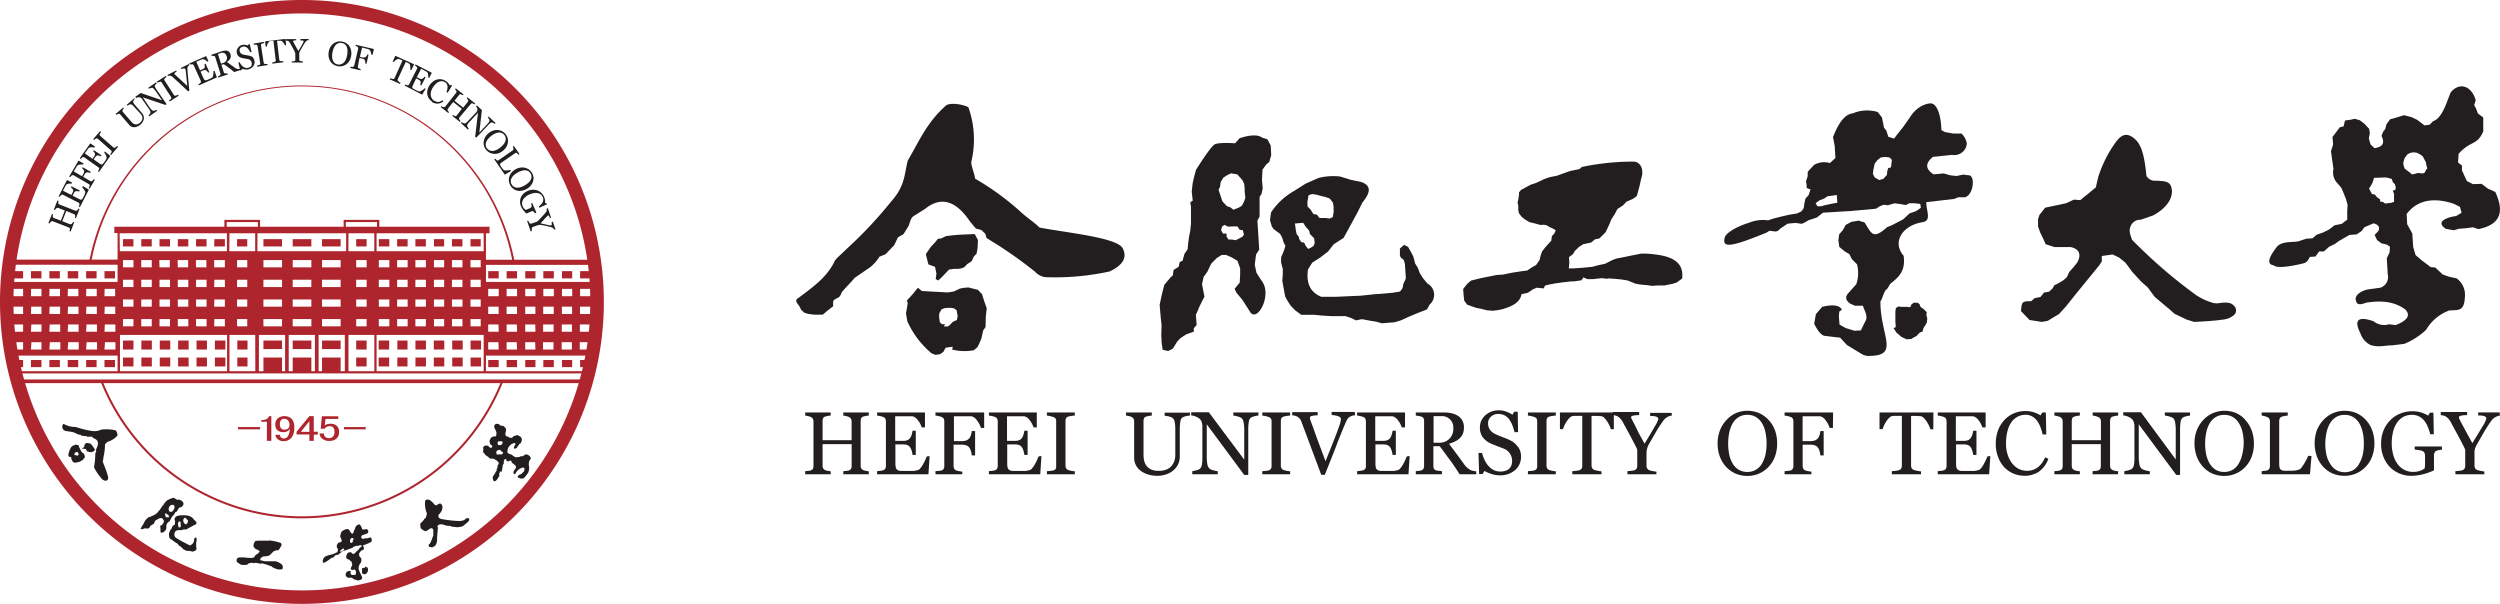 <svg xmlns="http://www.w3.org/2000/svg" viewBox="0 0 490.26 118.41"><defs><style>.cls-1,.cls-4{fill:#af252e;}.cls-1,.cls-2{fill-rule:evenodd;}.cls-2,.cls-3{fill:#221e1f;}</style></defs><g id="图层_2" data-name="图层 2"><g id="图层_1-2" data-name="图层 1"><path class="cls-1" d="M98.75,74.65a42.46,42.46,0,0,1-79.09,0h.43a42.06,42.06,0,0,0,78.23,0ZM59.2,16.76a42.46,42.46,0,0,1,41.72,34.58h-.41a42,42,0,0,0-82.61,0h-.41A42.46,42.46,0,0,1,59.2,16.76Z"/><path class="cls-1" d="M115.82,56.65h-2.06v1.43h2.06Zm-3.61,0h-2v1.43h2Zm-3.6,0h-2.06v1.43h2.06Zm-3.6,0H103v1.43H105Zm-3.61,0H99.35v1.43h2.05Zm-3.6,0H95.74v1.43H97.8Zm18,3.49h-2.06v1.43h2.06Zm-3.61,0h-2v1.43h2Zm-3.6,0h-2.06v1.43h2.06Zm-3.6,0H103v1.43H105Zm-3.61,0H99.35v1.43h2.05Zm-3.6,0H95.74v1.43H97.8Zm18,3.49h-2.06v1.42h2.06Zm-3.61,0h-2v1.42h2Zm-3.6,0h-2.06v1.42h2.06Zm-3.6,0H103v1.42H105Zm-3.61,0H99.35v1.42h2.05Zm-3.6,0H95.74v1.42H97.8Zm18,3.48h-2.06v1.43h2.06Zm-3.61,0h-2v1.43h2Zm-3.6,0h-2.06v1.43h2.06Zm-3.6,0H103v1.43H105Zm-3.61,0H99.35v1.43h2.05Zm-3.6,0H95.74v1.43H97.8ZM71.9,51H69.85v1.43H71.9Zm4.45,0H74.29v1.43h2.06Zm3.59,0H77.88v1.43h2.06Zm3.58,0H81.46v1.43h2.06Zm3.58,0h-2v1.43h2Zm3.59,0H88.63v1.43h2.06Zm3.58,0h-2v1.43h2ZM63.15,51H66.8v1.43H63.15ZM57.4,51h3.66v1.43H57.4Zm-5.74,0h3.65v1.43H51.66Zm-5.17,0h2v1.43h-2ZM42,51H44.1v1.43H42Zm-3.59,0h2.06v1.43H38.45Zm-3.58,0h2.06v1.43H34.87Zm-3.59,0h2.06v1.43H31.28ZM27.7,51h2.06v1.43H27.7Zm-3.58,0h2.05v1.43H24.12ZM71.9,54.86H69.85v1.43H71.9Zm4.45,0H74.29v1.43h2.06Zm3.59,0H77.88v1.43h2.06Zm3.58,0H81.46v1.43h2.06Zm3.58,0h-2v1.43h2Zm3.59,0H88.63v1.43h2.06Zm3.58,0h-2v1.43h2Zm-31.12,0H66.8v1.43H63.15Zm-5.75,0h3.66v1.43H57.4Zm-5.74,0h3.65v1.43H51.66Zm-5.17,0h2v1.43h-2Zm-4.45,0H44.1v1.43H42Zm-3.59,0h2.06v1.43H38.45Zm-3.58,0h2.06v1.43H34.87Zm-3.59,0h2.06v1.43H31.28Zm-3.58,0h2.06v1.43H27.7Zm-3.58,0h2.05v1.43H24.12Zm0,3.86h2.05v1.42H24.12Zm3.58,0h2.06v1.42H27.7Zm3.58,0h2.06v1.42H31.28Zm3.59,0h2.06v1.42H34.87Zm3.58,0h2.06v1.42H38.45Zm3.59,0H44.1v1.42H42Zm4.45,0h2v1.42h-2Zm5.17,0h3.65v1.42H51.66Zm5.74,0h3.66v1.42H57.4Zm5.75,0H66.8v1.42H63.15Zm31.12,0h-2v1.42h2Zm-3.58,0H88.63v1.42h2.06Zm-3.59,0h-2v1.42h2Zm-3.58,0H81.46v1.42h2.06Zm-3.58,0H77.88v1.42h2.06Zm-3.59,0H74.29v1.42h2.06Zm-4.45,0H69.85v1.42H71.9Zm0,3.85H69.85V64H71.9Zm4.45,0H74.29V64h2.06Zm3.59,0H77.88V64h2.06Zm3.58,0H81.46V64h2.06Zm3.58,0h-2V64h2Zm3.59,0H88.63V64h2.06Zm3.58,0h-2V64h2Zm-31.12,0H66.8V64H63.15Zm-5.75,0h3.66V64H57.4Zm-5.74,0h3.65V64H51.66Zm-5.17,0h2V64h-2Zm-4.45,0H44.1V64H42Zm-3.59,0h2.06V64H38.45Zm-3.58,0h2.06V64H34.87Zm-3.59,0h2.06V64H31.28Zm-3.58,0h2.06V64H27.7Zm-3.58,0h2.05V64H24.12Zm91.7-9.4h-2.06v1.42h2.06Zm-3.61,0h-2v1.42h2Zm-3.6,0h-2.06v1.42h2.06Zm-3.6,0H103v1.42H105Zm-3.61,0H99.35v1.42h2.05ZM24.12,46.9h2.05v1.43H24.12Zm3.58,0h2.06v1.43H27.7Zm3.58,0h2.06v1.43H31.28Zm3.59,0h2.06v1.43H34.87Zm3.58,0h2.06v1.43H38.45Zm3.59,0H44.1v1.43H42Zm4.45,0h2v1.43h-2Zm5.17,0h3.65v1.43H51.66Zm5.74,0h3.66v1.43H57.4Zm5.75,0H66.8v1.43H63.15Zm31.12,0h-2v1.43h2Zm-3.58,0H88.63v1.43h2.06Zm-3.59,0h-2v1.43h2Zm-3.58,0H81.46v1.43h2.06Zm-3.58,0H77.88v1.43h2.06Zm-3.59,0H74.29v1.43h2.06Zm-4.45,0H69.85v1.43H71.9ZM50.57,44.47v-.92H44.46v.92Zm23.36,0v-.92H67.82v.92ZM2.47,53.17H4.53v1.42H2.47Zm3.6,0H8.13v1.42H6.07Zm3.61,0h2.06v1.42H9.68Zm3.6,0h2.06v1.42H13.28Zm3.61,0h2.05v1.42H16.89Zm3.6,0h2.06v1.42H20.49ZM71.9,66.78H69.85v1.76H71.9Zm22.44,0H92.28v1.76h2.06Zm-3.6,0H88.68v1.76h2.06Zm-3.61,0H85.07v1.76h2.06Zm-3.6,0H81.47v1.76h2.06Zm-3.61,0h-2v1.76h2Zm-16.77,0H66.8v1.67H63.15Zm-5.75,0h3.66v1.67H57.4Zm-5.74,0h3.65v1.67H51.66Zm-3.12,0h-2v1.76h2Zm-4.34,0H42.14v1.76H44.2Zm-3.61,0H38.54v1.76h2.05Zm-3.6,0H34.93v1.76H37Zm-3.6,0H31.33v1.76h2.06Zm-3.61,0H27.72v1.76h2.06Zm-3.6,0H24.12v1.76h2.06Zm89.64,3.82h-2.06V72h2.06Zm-3.61,0h-2V72h2Zm-3.6,0h-2.06V72h2.06Zm-3.6,0H103V72H105Zm-3.61,0H99.35V72h2.05Zm-3.6,0H95.74V72H97.8Zm-3.46-.49H92.28v1.76h2.06Zm-3.6,0H88.68v1.76h2.06Zm-3.61,0H85.07v1.76h2.06Zm-3.6,0H81.47v1.76h2.06Zm-3.61,0h-2v1.76h2Zm-3.6,0H74.26v1.76h2.06Zm-50.14,0H24.12v1.76h2.06Zm3.6,0H27.72v1.76h2.06Zm3.61,0H31.33v1.76h2.06Zm3.6,0H34.93v1.76H37Zm3.6,0H38.54v1.76h2.05Zm3.61,0H42.14v1.76H44.2Zm4.34,0h-2v1.76h2Zm23.36,0H69.85v1.76H71.9ZM2.47,70.6H4.53V72H2.47Zm3.6,0H8.13V72H6.07Zm3.61,0h2.06V72H9.68Zm3.6,0h2.06V72H13.28Zm3.61,0h2.05V72H16.89Zm3.6,0h2.06V72H20.49ZM3.73,75.14v-.73H115.09v.73Zm72.59-8.36H74.26v1.76h2.06Zm-31.79-1.1h-21v7.11h21Zm5.52,0H45v7.11h5.07Zm5.86,0H50.77v7.11h.89V70.11h3.65v2.68h.6Zm5.85,0H56.62v7.11h.78V70.11h3.66v2.68h.7Zm5.86,0H62.48v7.11h.67V70.11H66.8v2.68h.82Zm5.79,0H68.34v7.11h5.07Zm21.44,0h-21v7.11h21Zm-21-16.42h21V45.74h-21Zm-5.52,0h5.07V45.74H68.34Zm-17.85,0h17.4V45.74H50.49Zm-5.51,0h5.07V45.74H45Zm-21.47,0h21V45.74H23.46Zm-21,7.39H4.53v1.43H2.47Zm3.6,0H8.13v1.43H6.07Zm3.61,0h2.06v1.43H9.68Zm3.6,0h2.06v1.43H13.28Zm3.61,0h2.05v1.43H16.89Zm3.6,0h2.06v1.43H20.49Zm-18,3.49H4.53v1.43H2.47Zm3.6,0H8.13v1.43H6.07Zm3.61,0h2.06v1.43H9.68Zm3.6,0h2.06v1.43H13.28Zm3.61,0h2.05v1.43H16.89Zm3.6,0h2.06v1.43H20.49Zm-18,3.49H4.53v1.42H2.47Zm3.6,0H8.13v1.42H6.07Zm3.61,0h2.06v1.42H9.68Zm3.6,0h2.06v1.42H13.28Zm3.61,0h2.05v1.42H16.89Zm3.6,0h2.06v1.42H20.49Zm-18,3.48H4.53v1.43H2.47Zm3.6,0H8.13v1.43H6.07Zm3.61,0h2.06v1.43H9.68Zm3.6,0h2.06v1.43H13.28Zm3.61,0h2.05v1.43H16.89Zm3.6,0h2.06v1.43H20.49ZM95.3,55.29h21.41V69.73H95.3v3.06h19.79v.44H3.73v-.44H23.06V69.73H1.66V55.29h21.4V51.91H2.64v-1H23.06l0-5.2h-.64V44.47H44V43.12h7v1.35H67.39V43.12h7v1.35H96v1.27H95.3v5.2H116v1H95.3Zm2.5-2.12H95.74v1.42H97.8Z"/><path class="cls-1" d="M59.2,2.64A56.57,56.57,0,1,1,2.64,59.2,56.57,56.57,0,0,1,59.2,2.64M59.2,0A59.21,59.21,0,1,1,0,59.2,59.21,59.21,0,0,1,59.2,0Z"/><path class="cls-2" d="M15.15,88.62l.1.08.08.11.07.14,0,.11v.14l-.2.16-.15,0-.15-.11-.16,0-.11,0-.09-.15h.11L14.62,89l0-.12.15-.12.14-.09Zm.29-1.32,0,.22.49,1,.16.2.24.16.1.11.11.17.11.39-.07.24-.22.23-.19.23-.3.16-.4.21h-.19l-.3.1-.23,0h-.18l-.19-.07a2.11,2.11,0,0,1-.43-.8l.11,0-.18-.24h-.19l-.16-.07-.12-.15,0-.19A3.76,3.76,0,0,1,14,87.63l.27-.22.4-.14.07-.09.36.07Zm1.12.19,0-.29.31-.31.38,0,.25.06.18,0,.08.11.19.13.08.11c.24.31.41.6.6.89l-.15.25-.3.15-.23.08-.16,0-.21,0-.21-.1-.18,0L17,88.46,17,88.35l-.08-.14-.12-.15L16.5,88l-.16,0-.2,0v-.13l.21-.08Zm-4-4.32a4.84,4.84,0,0,0,2,.56.52.52,0,0,1,.25,0l.69.2a15.89,15.89,0,0,0,2.51.58,3,3,0,0,0,1.83-.26,8.31,8.31,0,0,1,2.83.14c.21.12.38.75.38,1a4.1,4.1,0,0,1-1.91,1.24c-.15,0-.42.42-.55.49a11.15,11.15,0,0,1-.27,2.41c-.06.3-.07.63-.16,1,.42,1.2,1.27,3.08,1,3.47s-.6.34-1.1,0a10.38,10.38,0,0,1-1.5-2.11.68.68,0,0,1-.07-.59,16.5,16.5,0,0,0,.2-2.24v-.23l.13-.14.05-.22-.06-.23.14-.36c.45-.93.33-1.58-.48-1.89L18,85.65c-.14-.08-.33,0-.49,0h-.38l-.23-.14-.36,0L16,85.43l-.22-.17a1.79,1.79,0,0,1-.58-.12l-.7-.34-.78-.17h-.12a.24.24,0,0,1-.17,0l-.14-.09c-.08,0-.13,0-.21,0a.11.11,0,0,1-.13,0l-.24-.09-.21-.08-.19-.3-.1-.24,0-.17,0-.18.07-.1C12.37,83.24,12.37,83.09,12.57,83.17Z"/><path class="cls-2" d="M34.17,99.17,34,99l-.18,0h-.19l-.2.1-.12.15-.13.07-.07.3-.05.2.05.27.1.12.05.15.25,0h.15l.17-.1.12-.1.12-.25.08-.12.07-.15,0-.18,0-.14Zm-1.51,1.64-.07-.14h-.12l-.12.1v.16l.13.08-.07.1v.15l.1.07.14.12.16,0H33l.1,0,.06-.18-.1-.09V101l-.14-.09Zm2.45,1.4.31.16v.18l0,.24,0,.12.05.26-.09.18-.11.07H35l0-.17,0-.14-.09-.09v-.17l0-.09,0-.12.06-.15Zm1.12-.69-.2.21-.09.17,0,.16v.24l.11.09,0,.18.21.14.13.11.14,0,.15-.17.11-.18.07-.16,0-.22-.13-.16-.13-.13-.12-.14-.15-.13Zm-1.88.73-.12-.33v-.12l.08-.26.21-.25a2.76,2.76,0,0,1,1.3-.24h.58l.58.09a2.38,2.38,0,0,1,.79.43l.31.37.33.32c.31.41,0,.61-.43.75l-.42.25-.45.24-.32.18-.27.15H36l-.36.13-.42,0h-.39l-.31.14a.94.94,0,0,0-.14,1.27l.49.33.72.41c.29.17.62.31.91.48l.51.26.25.11a.38.38,0,0,0,.28-.17l.24-.16.29-.53,0-.16,0-.17v-.09l.17-.25.23,0,.09.17,0,.32v.15l-.09.27v.2l0,.25V107l0,.27a.54.54,0,0,1-.39.8l-.2.11-.47-.09-.31-.06-.38,0-.27-.07-.49-.25-.16-.18-.18-.16-.27-.26-.24-.09-.11-.18-.16-.2-.25-.16-.24-.14-.32-.24-.26-.2-.25-.16-.22-.14-.11-.29-.05-.27v-.46l.11-.27.14-.34.17-.22.12-.18.09-.28.13-.18.23-.16.18-.15,0-.18,0-.18Zm-6.77,1.45.13-.27.17-.3.22-.32.14-.3.25-.47.29-.3.32-.3.4-.12.12,0,.15-.17H30l.15-.15.12,0,.23-.2.22-.09.17-.23.17-.2.15-.15.19-.24.2-.3.2-.3.07-.17H32l.17-.35.23-.27.19-.2.22-.2A6.58,6.58,0,0,1,34,97.61a3.36,3.36,0,0,1,.75.42l.27-.07c.4.1.71.25.81.49l.15.17,0,.3-.2.35-.22.19-.17,0-.25.1-.24.35-.18.32-.17.17-.12,0-.22.35-.22.35-.17.1-.59,1.06-.22.1-.27.33-.12.32v.34a.89.89,0,0,1-.15.6c-.27.42-.9.72-1,.35v-.64l-.05-.4,0-.17.32-.1.2-.28.14-.22.08-.32-.13-.25-.15-.22-.14-.1h-.25l-.32.08-.32.2-.25.1-.22.22-.19.5-.18.1-.24.14-.17.13-.13.07-.19.38-.17.05-.08.12-.32-.07H28.5l-.2,0-.32.15-.22,0Z"/><path class="cls-2" d="M50.12,106.09l.44-.06h.26l.35,0h.26l.3,0h.59l.39,0,.13-.05a10.47,10.47,0,0,1,2.13.46c.26.1.34.45.08.78l-.17.29-.23.33-.18.07-.31,0-.19.1-.27.07-.17.17-.19.17-.17.18-.23.25-.33.17-.19,0-.2.08-.32,0-.2,0-.23.11-.12.11-.2.06-.06.24-.1.21.2.06.41.1.35.08h.27l.27,0,.32,0H53l.38,0,.27,0,.24,0,.18,0,.2.06c.67.27,1.48.66,1.1,1.46l-.27.09h-.19l-.34,0-.25-.08-.25-.06-.17-.09-.28-.12-.17-.09-.28-.23L53,111l-.21-.09-.3-.13h-.08l-.2-.09-.37-.08-.22-.06-.14-.12-.11.09-.3,0-.12,0-.39-.08-.32-.06-.24,0-.13,0-.1.1-.26-.12H49.3l-.25.08-.28,0c-.1.2-.29.33-.69.35h-.25l-.2,0-.22,0-.23-.1-.24-.15-.16-.09-.16-.12-.16-.12-.06-.2,0-.2.07-.27.22-.15.2-.08.4,0,.22,0,.3,0,.17,0,.27.06.24,0,.15,0,.37.06.26,0,.21-.06.21,0,.21-.17L50,109l.12-.15.15-.11.17-.1.19-.1.09-.18.13-.07.09-.11-.12-.13-.09-.08-.08-.1-.11-.06-.13,0-.21-.13-.21-.13-.13-.17-.09-.13-.07-.18,0-.14.06-.16v-.16l.07-.09.09-.18,0-.1Z"/><path class="cls-2" d="M68.76,106.44l-.11-.12,0-.18v-.25l.07-.17.12-.15.17-.07.18,0,.12.07,0,.14,0,.18-.11.06V106l0,.18-.1.19-.16.09Zm-2.13,1.67.12-.15.19-.14.09-.12.38-.15.1.31-.21.1-.26.12-.15.09-.16,0Zm5.18,3-.16,0-.07.09,0,.13h-.12l-.24.06-.13,0-.09.09,0,.15,0,.14,0,.14,0,.15,0,.1,0,.1-.08.06.18.16.26.12.24,0,.18-.06.07-.08.11-.1,0-.07.07-.11.09,0v-.17l.06-.17v-.09l0-.16-.07-.13,0-.12-.15-.09-.16-.06-.07-.1Zm-5.61-2.67,0-.18V108l.09-.17v-.25l-.17,0,0-.11-.07-.15,0-.23,0-.17.18-.35a.84.84,0,0,1,.63-.24l.17-.27-.16-.48-.16-.35c.09-.68.27-1.07.55-1.16a1.51,1.51,0,0,1,1-.32l.23.17.19.39.12.09.15.24h.25l.07-.17.17-.39.19-.46a1.05,1.05,0,0,1,.77-.79c.2,0,.47.35.64,1l.17,0,.34,0,.34-.09a.77.77,0,0,1,.33.36.52.52,0,0,1-.48.61l-.76.28c-.25.34-.18.57.21.7l.41-.14h.27l.27,0,.26-.13.29,0c.26.08.31.79,0,.94l-.26.07-.15.11-1.1.42c.1.37.42.7,0,.86-.74.31-1.06,1.1-.41,1.56a1.08,1.08,0,0,1-.22,1.23c-.07.08-.06.24-.14.33s-.06.44-.11.53c.33,1.37,1.35,2,.16,2.32a.61.61,0,0,1-.42,0l-.64-.2L69,113.3l-.25,0-.42,0c-.13,0-.29-.1-.53-.38l0-.41.18-.36c.36-.19.69-.27.83-.09l-.08.1,0,.2.12.33.28.07.39,0,.25-.08,0-.23.05-.26c0-.26-.18-.36-.27-.53l-.33.09-.21,0c-.21-.08-.28-.21-.2-.38l.24-.47a1.33,1.33,0,0,0-.17-.82l-.25-.15-.16-.18-.22-.07-.26-.12-.11-.26,0-.24.11-.22.06-.24.2-.19.3-.13c.08.05.2,0,.26,0,.38.36.5.6,1-.06l.18-.14.37-.35.18-.29.25-.17.16-.18-.06-.16-.25,0-.2,0-.12.1-.27,0-.22,0-.26.15-.18,0-.14.11-.12.13-1,.37-1.09.35-.2.25-.31.2-.11.12c-.07,0-.1.12-.19.1l-.21,0-.31.11-.26.29a.23.23,0,0,1-.14.15l-.26,0-.1.1c-1.27.94-1.66,1.13-1.65.63a1.08,1.08,0,0,1,.48-.94c.54-.33,1.3-.34,1.9-.65l.3-.13.17-.14Z"/><path class="cls-2" d="M82.39,102.73l.65-.68.2-.33.25-.15.12-.42.12-.43-.17-.44a5.28,5.28,0,0,1-.22-1.68c0-.42.12-.71.66-.62.39.07.76.43,1.3,1.06a.45.45,0,0,0,.48-.07c.25-.14.46-.33.69-.16s.5.63.07,1.5l-.36.48a.46.46,0,0,0-.21.45c0,.26.21.36.4.5a21.77,21.77,0,0,0,3.73.43,2.64,2.64,0,0,0,.83-.15.84.84,0,0,0,.28-.18c.21-.18.36-.28.55-.23A.28.28,0,0,1,92,102a.89.89,0,0,1-.23.35c-.32.29-.68.57-1,.84l-.33.1-.59.09-.3,0-.86-.09-.49-.17-.38,0-.29-.06-.28-.07-.48-.17-.36,0-.32.05-.36.33.14.19v.22l-.15,1.71,0,.6-.06.47-.24.53-.19.19-.51.24-.53-.11c-.2-.37-.22-.37.12-.62l.05-.19.19-.2,0-.24.16-.16.05-.23,0-.13.09-.15.12-.26,0-.2,0-.27,0-.3,0-.25c0-.36-.24-.55-.63-.39l-.59.42-.39.11-.21-.13-.3-.17-.21-.16-.18-.27,0-.18Z"/><path class="cls-2" d="M97.66,87.27l0-.08-.07-.11,0-.11v-.08l0-.13.08-.14.12-.09.14,0,.14,0,.19,0,.07,0,.15.09.09,0,0,.09,0,.11,0,.08-.16.14-.08.17,0,.07h-.08l-.13,0-.17,0-.09,0Zm-.06,1-.32.37.08.15,0,.1.06.22.26.07.09-.08H98l.18,0,.08.06.08-.07.12,0,.15-.21.06-.12-.14-.12-.12-.12-.13,0,0-.1-.06-.08-.13-.07H98l-.14-.07-.12.07Zm-1.31,1.68c-.15-.06-.29,0-.47-.29l-.64-.44-.08-.14L95,88.93l-.25-.2,0-.2,0-.16,0-.15.08-.15-.15-.21.15-.21.08-.15.19-.11.23,0h.32l.15.11.14.18.23.12h.24c.21-.3.14-.49-.18-.58L96.08,87l0-.15L96,86.67l0-.26.08-.14.19-.41.29-.18.25-.1.2,0,.18,0,.13-.18v-.21c.18-.39-.24-1-.4-1.4-.07-.62.44-.83,1-.56l.12.19.14,0,.22.09.29,0,.44.4c.28.63-.09.65,0,1.43l.26.27.21,0,.15.13.26.09.22.06.27-.1.24-.28.34-.06.32-.14c.83.28,1.23.75.69,1.63l-.22.11-.19.28-.17.22-.1.2-.28.21c-.65.16-.19-.6-.1-.7l.06-.28-.24-.11-.27.1a1.69,1.69,0,0,0-1.06,1.78l.34.28.45.11.46.36.32.16.34,0,.3-.06.18,0,.14-.13.42,0,.24-.13.3-.2a.89.89,0,0,1,.83.29c.43.43.21.58,0,.87a1.93,1.93,0,0,0-.06,1.3,3.06,3.06,0,0,1-.19,1.09l-.31.43c-.2.21-.33.51-.65.68a.87.87,0,0,1-.65,0c-.54-.16-.7-.38,0-.76a.73.73,0,0,0,.55-.41l.22-.18c.17-.45.17-.76-.22-.76a2.14,2.14,0,0,0-1.35,1c-.1.24-.19.36-.35.26s-.21-.35,0-.7l.32-.45a.5.5,0,0,0-.22-.63l-.53-.43-.1-.25-.16-.18-.16,0-.21.15-.23,0-.22-.07v-.21c-.06-.2-.23-.19-.39-.09l-.14.4,0,.21,0,.24-.2.25,0,.19-.07.33,0,.19-.09.28v.29L98,92.5l0,.25-.15.19a.45.45,0,0,1,0,.51c-.25.42-.55.87-.74.88-.22.18-.38,0-.49-.62,0-.33.27-.59.45-.86l.14-.32.18-.21v-.24l.11-.26.08-.28,0-.3L97.8,91l0-.29-.26-.25-.19-.2-.23-.12L96.86,90l-.2-.07Z"/><path class="cls-3" d="M80.67,13.75l-.21-.09a1.32,1.32,0,0,0,0-.3,2,2,0,0,0,0-.35,1.59,1.59,0,0,0-.09-.33.44.44,0,0,0-.15-.21L80,12.35l-.26-.13-.17-.07L78,15.53a.51.51,0,0,0,0,.2.28.28,0,0,0,.09.2l.2.15a1.4,1.4,0,0,0,.25.16l-.1.22-2-.9.1-.22.27.09.25.07a.42.42,0,0,0,.2-.05.39.39,0,0,0,.13-.17l1.54-3.42-.17-.08-.24-.1-.27-.1a.38.38,0,0,0-.25,0,1.77,1.77,0,0,0-.31.15,1.93,1.93,0,0,0-.28.22,1.38,1.38,0,0,0-.21.2L77,12.09l.52-1.15,3.69,1.66Zm-7.61-3-.24-.05a2,2,0,0,0-.15-.61.73.73,0,0,0-.34-.41l-.22-.07-.31-.08L71,9.33l-.43,1.82.52.12a1.13,1.13,0,0,0,.38,0,.74.74,0,0,0,.26-.1.83.83,0,0,0,.17-.19,1.73,1.73,0,0,0,.14-.31l.24.06-.41,1.78-.25-.06a1.19,1.19,0,0,0,0-.33.85.85,0,0,0-.06-.29.47.47,0,0,0-.2-.22,1.22,1.22,0,0,0-.34-.12l-.52-.13L70.19,13a.46.46,0,0,0,0,.2.38.38,0,0,0,.12.17l.19.1a.92.92,0,0,0,.24.09l-.06.23-2-.46.06-.23.26,0a.52.52,0,0,0,.21,0,.26.26,0,0,0,.17-.09.44.44,0,0,0,.09-.18l.77-3.27a.62.62,0,0,0,0-.19.3.3,0,0,0-.12-.17A1,1,0,0,0,70,9.09L69.72,9l.06-.22,3.54.83Zm-5.6,1.5a2.15,2.15,0,0,0,.38-.62,3.67,3.67,0,0,0,.23-.81,4,4,0,0,0,.07-.88A2.13,2.13,0,0,0,68,9.2a1.27,1.27,0,0,0-.37-.51A1.24,1.24,0,0,0,67,8.43a1.13,1.13,0,0,0-.69.06,1.33,1.33,0,0,0-.53.39,2.47,2.47,0,0,0-.36.62,3.9,3.9,0,0,0-.22.78,3.78,3.78,0,0,0-.07.86,2,2,0,0,0,.15.71,1.37,1.37,0,0,0,.35.52,1.18,1.18,0,0,0,.61.27,1.1,1.1,0,0,0,.65-.05A1.26,1.26,0,0,0,67.46,12.23Zm1.07-3.16a2.36,2.36,0,0,1,.33.85,2.7,2.7,0,0,1,0,1,2.57,2.57,0,0,1-.35,1,2.25,2.25,0,0,1-.62.68,2.49,2.49,0,0,1-.78.35,2.27,2.27,0,0,1-1.72-.33,2,2,0,0,1-.61-.62,2.41,2.41,0,0,1-.32-.84,3,3,0,0,1,0-1,3,3,0,0,1,.35-1,2.49,2.49,0,0,1,.62-.67,2.08,2.08,0,0,1,.79-.35,2.13,2.13,0,0,1,.87,0,2.23,2.23,0,0,1,.83.33A2.05,2.05,0,0,1,68.53,9.07Zm-8-1.21-.18,0a.52.52,0,0,0-.17.09L60,8.11a2.21,2.21,0,0,0-.17.23,8.09,8.09,0,0,0-.46.73l-.53.95a1.31,1.31,0,0,0-.15.34,1.18,1.18,0,0,0,0,.37v.88a.46.46,0,0,0,0,.21.34.34,0,0,0,.17.13l.24.07.29,0v.24l-2.17,0v-.23l.28,0a.81.81,0,0,0,.25-.05.27.27,0,0,0,.16-.13.46.46,0,0,0,0-.21l0-1.13a.55.55,0,0,0-.06-.19L57.74,10l-.45-.82-.42-.75a3,3,0,0,0-.2-.28L56.48,8A.62.62,0,0,0,56.29,8l-.2,0V7.68l2,0v.23a2.13,2.13,0,0,0-.47.05c-.09,0-.14.07-.14.11a.25.25,0,0,0,0,.07l.06.13.11.19.11.21.32.58.43.75c.34-.56.59-1,.77-1.31a2.29,2.29,0,0,0,.26-.55A.14.14,0,0,0,59.48,8a.26.26,0,0,0-.15-.07l-.2,0h-.21V7.65l1.61,0Zm-4.42,1-.23,0a1.41,1.41,0,0,0-.14-.27,2.83,2.83,0,0,0-.2-.28,1.88,1.88,0,0,0-.25-.24.42.42,0,0,0-.24-.1h-.25l-.29,0-.18,0,.43,3.69a.4.4,0,0,0,.07.19.29.29,0,0,0,.18.12l.25,0a1.47,1.47,0,0,0,.3,0l0,.23-2.17.26,0-.23.27-.06a.72.72,0,0,0,.26-.08.32.32,0,0,0,.14-.14.38.38,0,0,0,0-.22l-.44-3.72-.19,0-.25,0a2.8,2.8,0,0,0-.28.06.35.35,0,0,0-.21.15c-.06.09-.12.18-.18.29a1.62,1.62,0,0,0-.13.33c0,.11-.06.21-.08.28l-.22,0L52,8.11l4-.48Zm-3.63,3.89-2.07.32,0-.23.25-.06.22-.07a.31.31,0,0,0,.14-.14.36.36,0,0,0,0-.21l-.51-3.33a.42.42,0,0,0-.07-.18.31.31,0,0,0-.18-.11l-.26,0h-.25l0-.23,2.06-.32,0,.23-.24.06-.23.09a.27.27,0,0,0-.15.15.44.44,0,0,0,0,.2l.51,3.32a.47.47,0,0,0,.08.19.32.32,0,0,0,.18.1l.23,0h.27Zm-3.05-1.65a1,1,0,0,1,.28.31,1.29,1.29,0,0,1,.17.43A1.33,1.33,0,0,1,49.65,13a1.69,1.69,0,0,1-1,.62,2.19,2.19,0,0,1-.63,0,2.39,2.39,0,0,1-.57-.12l-.09.26-.25.06-.37-1.55.26-.06a3,3,0,0,0,.29.48,2,2,0,0,0,.38.38,1.18,1.18,0,0,0,.45.22,1.09,1.09,0,0,0,.54,0,1.15,1.15,0,0,0,.37-.13.85.85,0,0,0,.24-.22.94.94,0,0,0,.1-.28,1.35,1.35,0,0,0,0-.34.93.93,0,0,0-.79-.74L48,11.48l-.5-.1a1.52,1.52,0,0,1-.7-.33,1.18,1.18,0,0,1-.36-.69,1.06,1.06,0,0,1,0-.5,1.44,1.44,0,0,1,.22-.47A1.48,1.48,0,0,1,47.06,9a1.46,1.46,0,0,1,.5-.2,1.48,1.48,0,0,1,.59,0,2.62,2.62,0,0,1,.5.13l.08-.25.26,0,.34,1.5-.26.06a5.22,5.22,0,0,0-.26-.47,2,2,0,0,0-.32-.38,1.23,1.23,0,0,0-.4-.23,1.1,1.1,0,0,0-.51,0,.77.77,0,0,0-.48.3A.64.64,0,0,0,47,10a.82.82,0,0,0,.24.46,1.06,1.06,0,0,0,.46.24l.5.1.48.08.41.11A2,2,0,0,1,49.44,11.12Zm-5-.14a1,1,0,0,0-.44-.57,1,1,0,0,0-.73,0l-.53.17.61,1.9.41-.13A1,1,0,0,0,44.44,11Zm2.69,2.77-1.19.38c-.4-.33-.75-.61-1.06-.84s-.64-.47-1-.71l-.45.14.45,1.41a.51.51,0,0,0,.09.18.26.26,0,0,0,.19.08l.21,0a1.11,1.11,0,0,0,.24,0l.07.22-1.87.6-.07-.22.21-.09a.73.73,0,0,0,.19-.11.26.26,0,0,0,.09-.16.32.32,0,0,0,0-.21l-1-3.2a.52.52,0,0,0-.1-.18.21.21,0,0,0-.18-.08.86.86,0,0,0-.22,0l-.22,0-.07-.22,2-.66A2.88,2.88,0,0,1,44,9.94a1.71,1.71,0,0,1,.51,0,1.11,1.11,0,0,1,.41.23,1,1,0,0,1,.27.45,1.19,1.19,0,0,1,.07.48,1,1,0,0,1-.12.41,1.68,1.68,0,0,1-.27.34,2.89,2.89,0,0,1-.37.31l.77.55.76.55a1.93,1.93,0,0,0,.34.2,1.34,1.34,0,0,0,.27.07h.22a.87.87,0,0,0,.21,0Zm-5.06.14.47,1.29L39,16.74l-.09-.22.23-.13.17-.12a.29.29,0,0,0,.08-.18.4.4,0,0,0,0-.2L38,12.83a.91.91,0,0,0-.11-.16.3.3,0,0,0-.2-.06l-.24,0-.24.06-.09-.22L40.43,11l.45,1-.22.1a1.6,1.6,0,0,0-.48-.37.68.68,0,0,0-.5-.11l-.23.08-.29.12-.67.29.74,1.69.48-.21a1,1,0,0,0,.32-.19.46.46,0,0,0,.12-.23.83.83,0,0,0,0-.28,1.33,1.33,0,0,0-.06-.3l.23-.1.73,1.66-.23.1a1.48,1.48,0,0,0-.19-.27,1.07,1.07,0,0,0-.22-.19.45.45,0,0,0-.27-.06,1.47,1.47,0,0,0-.33.1l-.48.22.56,1.27a1.43,1.43,0,0,0,.16.29.27.27,0,0,0,.18.12.41.41,0,0,0,.24,0,1.89,1.89,0,0,0,.4-.15l.26-.11.26-.13c.07-.05.15-.09.22-.15a.43.43,0,0,0,.13-.16,2,2,0,0,0,.1-.57,2.08,2.08,0,0,0,0-.51Zm-4.91-1.12a.86.86,0,0,0-.17.13.94.94,0,0,0-.14.16.75.75,0,0,0-.08.24,1.4,1.4,0,0,0,0,.29c0,.38.07,1,.14,1.74s.15,1.61.23,2.46l-.24.12L35,16.14,33.74,15a1.08,1.08,0,0,0-.18-.11,1,1,0,0,0-.22-.05.74.74,0,0,0-.21,0l-.19.06-.11-.2,1.72-.87.1.21a3,3,0,0,0-.35.23c-.09.07-.12.13-.09.19l0,.07.06.06.82.75,1.62,1.5c0-.44-.08-.95-.14-1.54s-.09-1-.12-1.2a2.89,2.89,0,0,0-.07-.43,1,1,0,0,0-.07-.17.13.13,0,0,0-.11-.08h-.2l-.22.05-.21.08-.11-.21,1.54-.77Zm-2.11,6-1.76,1.13-.13-.19.21-.16a.66.66,0,0,0,.17-.16.27.27,0,0,0,.07-.18.35.35,0,0,0-.07-.2l-1.82-2.83a.36.36,0,0,0-.13-.14.28.28,0,0,0-.21,0l-.25.07-.23.1-.12-.2,1.76-1.13.12.2-.19.15-.18.18a.27.27,0,0,0-.07.2.45.45,0,0,0,.07.18l1.82,2.83a.47.47,0,0,0,.14.14.36.36,0,0,0,.21,0l.22-.07a1.33,1.33,0,0,0,.24-.12Zm-4.29-2.45a1.39,1.39,0,0,0-.2.21,1.09,1.09,0,0,0-.17.24.47.47,0,0,0,.05.35,4.37,4.37,0,0,0,.3.5l1.94,2.8-.23.16L28,19.09l1.36,2a3.32,3.32,0,0,0,.4.48.55.55,0,0,0,.3.16.81.81,0,0,0,.33-.06l.3-.13.13.19-1.57,1.09-.13-.19a1.53,1.53,0,0,0,.21-.22,1.06,1.06,0,0,0,.16-.24.54.54,0,0,0,0-.32,2.47,2.47,0,0,0-.33-.55l-1.3-1.88a1.14,1.14,0,0,0-.22-.22.52.52,0,0,0-.24-.11,1.23,1.23,0,0,0-.37,0,1.56,1.56,0,0,0-.32.12L26.51,19l1.09-.76,4.17,1.42-1.26-1.81a3.32,3.32,0,0,0-.4-.48.57.57,0,0,0-.29-.16l-.32.07a1.69,1.69,0,0,0-.29.13l-.14-.19,1.56-1.08Zm-4.31,3.08-.18.2a.87.87,0,0,0-.14.27.43.43,0,0,0,.08.34,3,3,0,0,0,.35.46l1.31,1.53a1.32,1.32,0,0,1,.32.62,1.49,1.49,0,0,1,0,.63,1.91,1.91,0,0,1-.25.54,1.69,1.69,0,0,1-.37.42,2.21,2.21,0,0,1-.63.4,1.62,1.62,0,0,1-.61.14,1.29,1.29,0,0,1-.53-.11,1.15,1.15,0,0,1-.42-.31l-1.79-2.08a.4.4,0,0,0-.15-.12.46.46,0,0,0-.21,0l-.21.08-.18.11-.15-.17,1.47-1.26.15.17a1.36,1.36,0,0,0-.16.17.92.92,0,0,0-.12.18.22.22,0,0,0,0,.19.81.81,0,0,0,.1.18l1.68,1.94a1.5,1.5,0,0,0,.29.27,1,1,0,0,0,.82.18,1.3,1.3,0,0,0,.53-.31,1.31,1.31,0,0,0,.39-.48,1,1,0,0,0,.09-.48,1.07,1.07,0,0,0-.1-.4,1.15,1.15,0,0,0-.21-.33L26.34,21a2.36,2.36,0,0,0-.43-.42.51.51,0,0,0-.31-.13.94.94,0,0,0-.32.11,1.47,1.47,0,0,0-.27.16l-.15-.18,1.44-1.24Zm-3.29,9.39L21.78,30.4l-.18-.16a1.45,1.45,0,0,0,.15-.2,1.23,1.23,0,0,0,.13-.2.36.36,0,0,0,0-.2.39.39,0,0,0-.13-.17l-2.53-2.22a.47.47,0,0,0-.16-.1.34.34,0,0,0-.21,0l-.22.14a1.12,1.12,0,0,0-.19.16l-.18-.15,1.38-1.58.18.15a1.73,1.73,0,0,0-.14.2c-.06.08-.09.16-.13.22a.31.31,0,0,0,0,.21.48.48,0,0,0,.12.16l2.53,2.22a.33.33,0,0,0,.38.06l.19-.13.2-.18Zm-2.58.92,1.07.86-2.23,3.15-.19-.13c0-.06.08-.14.13-.23a1.91,1.91,0,0,0,.09-.2.29.29,0,0,0,0-.19.33.33,0,0,0-.14-.15l-2.73-1.93a.51.51,0,0,0-.17-.08.3.3,0,0,0-.2,0L16,31a1.31,1.31,0,0,0-.17.18l-.19-.14,2.07-2.93.92.64-.14.2a1.55,1.55,0,0,0-.6-.07.7.7,0,0,0-.49.16,1.81,1.81,0,0,0-.15.19l-.19.25-.43.6,1.51,1.07.31-.43a1.29,1.29,0,0,0,.17-.33.58.58,0,0,0,0-.26,1.08,1.08,0,0,0-.14-.25,1.47,1.47,0,0,0-.21-.22l.15-.2,1.48,1-.14.21a1.46,1.46,0,0,0-.31-.14,1.28,1.28,0,0,0-.28-.05.54.54,0,0,0-.27.09,1.56,1.56,0,0,0-.23.26l-.3.43,1.14.8a1.33,1.33,0,0,0,.29.17.26.26,0,0,0,.21,0,.49.49,0,0,0,.2-.14,3.18,3.18,0,0,0,.26-.33l.16-.24a1.48,1.48,0,0,0,.16-.25,1.63,1.63,0,0,0,.11-.23.47.47,0,0,0,0-.21,2.2,2.2,0,0,0-.21-.53,4,4,0,0,0-.26-.45ZM16.4,32.07l-.12.21a1.81,1.81,0,0,0-.63,0,.72.72,0,0,0-.49.2l-.14.2a2.76,2.76,0,0,0-.16.27l-.39.67,1.61.94.27-.46a1,1,0,0,0,.14-.35.66.66,0,0,0,0-.28.69.69,0,0,0-.14-.21A1.31,1.31,0,0,0,16.1,33l.12-.21,1.58.91-.13.22a1.69,1.69,0,0,0-.32-.11.6.6,0,0,0-.29,0,.38.38,0,0,0-.26.13,1.09,1.09,0,0,0-.22.28l-.27.46,1.38.81a.33.33,0,0,0,.38,0,.76.76,0,0,0,.16-.16l.16-.19.2.11-1,1.74-.2-.11.12-.24a1,1,0,0,0,.07-.2.25.25,0,0,0,0-.19.41.41,0,0,0-.15-.14L14.48,34.4a.52.52,0,0,0-.19-.06.25.25,0,0,0-.19.06.7.7,0,0,0-.19.17,1,1,0,0,0-.15.18l-.2-.12,1.84-3.14Zm-.14,4.42,1.17.7-1.76,3.43-.21-.1.1-.25a1,1,0,0,0,0-.21.28.28,0,0,0,0-.19.53.53,0,0,0-.16-.13l-3-1.52a.35.35,0,0,0-.19-.06.32.32,0,0,0-.19.07,1,1,0,0,0-.17.18,1.49,1.49,0,0,0-.15.19l-.2-.11,1.64-3.19,1,.51-.11.22a1.53,1.53,0,0,0-.6,0,.69.69,0,0,0-.47.23s-.08.12-.12.2l-.16.29-.33.64,1.64.85.24-.47a1,1,0,0,0,.13-.34.6.6,0,0,0-.05-.26.82.82,0,0,0-.17-.22,1.41,1.41,0,0,0-.24-.2l.12-.22,1.61.83-.11.22a1.59,1.59,0,0,0-.33-.09.92.92,0,0,0-.28,0,.4.4,0,0,0-.25.13,1,1,0,0,0-.19.29l-.24.46,1.24.64a1.69,1.69,0,0,0,.3.13.4.4,0,0,0,.22,0,.56.56,0,0,0,.18-.17c.05-.08.12-.21.2-.37s.08-.14.14-.25a2.86,2.86,0,0,0,.12-.27c0-.08,0-.16.08-.25a.49.49,0,0,0,0-.21,2,2,0,0,0-.28-.5,3.15,3.15,0,0,0-.32-.4ZM15.59,41l-.7,1.8-.21-.08.06-.22a.8.8,0,0,0,0-.21.28.28,0,0,0-.06-.18.5.5,0,0,0-.18-.11L13,41.38l-.79,2,1.51.59a.33.33,0,0,0,.19,0,.29.29,0,0,0,.18-.08.67.67,0,0,0,.13-.17,1.44,1.44,0,0,0,.11-.2l.22.09-.7,1.8-.22-.09c0-.05,0-.12.07-.22a.41.41,0,0,0,0-.2.35.35,0,0,0-.05-.18.41.41,0,0,0-.18-.12l-3.13-1.21a.32.32,0,0,0-.19,0,.26.26,0,0,0-.18.09.86.86,0,0,0-.15.17.77.77,0,0,0-.11.19l-.22-.09.7-1.79.22.08a2.18,2.18,0,0,0-.06.22c0,.09,0,.16,0,.2a.24.24,0,0,0,.06.19.78.78,0,0,0,.18.11l1.34.52.79-2-1.31-.51a.69.69,0,0,0-.2,0,.38.38,0,0,0-.18.09L10.9,41l-.12.19-.22-.08.7-1.8.22.08a1.19,1.19,0,0,0-.05.22,1,1,0,0,0,0,.21.21.21,0,0,0,.07.18.5.5,0,0,0,.17.11l3.12,1.21a.51.51,0,0,0,.2,0,.38.38,0,0,0,.18-.09.92.92,0,0,0,.12-.16,1.73,1.73,0,0,0,.12-.2Z"/><path class="cls-3" d="M108.7,45.05a1.21,1.21,0,0,0-.1-.16.94.94,0,0,0-.13-.14l-.17-.12-.27-.1-.84-.21-1.07-.21a2,2,0,0,0-.37,0,1.25,1.25,0,0,0-.36.08l-.84.29a.33.33,0,0,0-.18.11.33.33,0,0,0-.08.19,1.49,1.49,0,0,0,0,.26,1.43,1.43,0,0,0,0,.28l-.22.07-.7-2.05.22-.08.11.25a1.66,1.66,0,0,0,.13.23.35.35,0,0,0,.18.11.52.52,0,0,0,.21,0l1.07-.37a.43.43,0,0,0,.16-.12l.25-.24.64-.68.58-.64a2.26,2.26,0,0,0,.2-.27.94.94,0,0,0,.1-.23.7.7,0,0,0,0-.21c0-.07,0-.14,0-.19l.22-.08.63,1.88-.22.07a2.07,2.07,0,0,0-.19-.43q-.08-.12-.15-.09l-.06,0-.1.09-.15.16c-.06.06-.11.12-.17.17s-.3.32-.44.49-.35.37-.58.63l1.47.33a2.17,2.17,0,0,0,.61.08.18.18,0,0,0,.1-.09.44.44,0,0,0,0-.17.75.75,0,0,0,0-.2,1.94,1.94,0,0,1,0-.2l.22-.08.52,1.53Zm-3.79-3.2-.12-.18a.41.41,0,0,0-.14-.17.3.3,0,0,0-.18-.08.54.54,0,0,0-.21,0l-.33.15-.48.21-.21.11a5.61,5.61,0,0,1-.62-.68,3.46,3.46,0,0,1-.44-.73,2.28,2.28,0,0,1-.19-.85,2.13,2.13,0,0,1,.64-1.61,2.66,2.66,0,0,1,.83-.57,2.94,2.94,0,0,1,1-.24,2.59,2.59,0,0,1,.93.14,2.12,2.12,0,0,1,.76.48,2.29,2.29,0,0,1,.54.76,2.55,2.55,0,0,1,.19.67,2.08,2.08,0,0,1,0,.56l.26,0,.11.24-1.48.68-.11-.25a3.7,3.7,0,0,0,.42-.37,1.66,1.66,0,0,0,.32-.43,1.16,1.16,0,0,0,.14-.49,1,1,0,0,0-.11-.55,1.25,1.25,0,0,0-1-.78,2,2,0,0,0-.74,0,3.26,3.26,0,0,0-.88.27,2.64,2.64,0,0,0-.71.43,2,2,0,0,0-.5.55,1.73,1.73,0,0,0-.22.65,1.58,1.58,0,0,0,.13.7,1.66,1.66,0,0,0,.29.45.9.9,0,0,0,.31.23l.33-.11.27-.12.23-.1a.77.77,0,0,0,.21-.14.28.28,0,0,0,.08-.2,1.33,1.33,0,0,0,0-.3l-.09-.28.22-.09.82,1.86Zm-3.49-5.05a2.22,2.22,0,0,0,.71-.1,4.38,4.38,0,0,0,.78-.35,4.47,4.47,0,0,0,.71-.51,2.39,2.39,0,0,0,.46-.58,1.34,1.34,0,0,0,.15-.61,1.34,1.34,0,0,0-.66-1.11,1.72,1.72,0,0,0-.64-.15,2.74,2.74,0,0,0-.71.13,3.73,3.73,0,0,0-.74.33,3.6,3.6,0,0,0-.7.5,2.13,2.13,0,0,0-.45.56,1.28,1.28,0,0,0-.17.61,1.12,1.12,0,0,0,.18.64,1.2,1.2,0,0,0,.45.47A1.24,1.24,0,0,0,101.42,36.8Zm3.1-1.21a2.34,2.34,0,0,1-.44.8,2.88,2.88,0,0,1-1.74,1,2.13,2.13,0,0,1-.91,0,2.2,2.2,0,0,1-.77-.37,2.2,2.2,0,0,1-.86-1.53,1.91,1.91,0,0,1,.09-.86,2.27,2.27,0,0,1,.43-.79,2.75,2.75,0,0,1,.76-.63,2.57,2.57,0,0,1,1-.34,2.24,2.24,0,0,1,1.69.41,2.27,2.27,0,0,1,.57.66,2.2,2.2,0,0,1,.28.84A2.07,2.07,0,0,1,104.52,35.59Zm-4.31-2.05L99,34.25l-2.07-3,.19-.14.15.18a.6.6,0,0,0,.15.14.25.25,0,0,0,.18.05.42.42,0,0,0,.2-.08l2.74-1.9a.43.43,0,0,0,.13-.14.22.22,0,0,0,0-.2.74.74,0,0,0,0-.22,2.17,2.17,0,0,0-.1-.21l.19-.13,1.12,1.61-.19.13a1.2,1.2,0,0,0-.16-.17l-.16-.15a.25.25,0,0,0-.2-.05.48.48,0,0,0-.19.09l-2.56,1.77-.27.21a.31.31,0,0,0-.09.19.46.46,0,0,0,.06.23,3.33,3.33,0,0,0,.23.35,1.43,1.43,0,0,0,.14.2,1.62,1.62,0,0,0,.17.19,1.1,1.1,0,0,0,.16.15.29.29,0,0,0,.16.06,2.47,2.47,0,0,0,.55,0,3,3,0,0,0,.55-.08ZM96.68,29.6a2.34,2.34,0,0,0,.7-.21,3.34,3.34,0,0,0,.71-.45,3.4,3.4,0,0,0,.64-.61,2.07,2.07,0,0,0,.37-.63,1.32,1.32,0,0,0,.07-.62,1.29,1.29,0,0,0-.26-.59,1.22,1.22,0,0,0-.55-.42A1.46,1.46,0,0,0,97.7,26a2.82,2.82,0,0,0-.68.22,3.65,3.65,0,0,0-.69.44,3.53,3.53,0,0,0-.62.59,2,2,0,0,0-.37.62,1.25,1.25,0,0,0-.08.63,1.21,1.21,0,0,0,.26.61,1.24,1.24,0,0,0,.52.39A1.25,1.25,0,0,0,96.68,29.6ZM99.58,28a2.37,2.37,0,0,1-.31.85,2.71,2.71,0,0,1-.69.75,2.63,2.63,0,0,1-.9.48,2.2,2.2,0,0,1-.91.08,2.13,2.13,0,0,1-.82-.26,2.26,2.26,0,0,1-.66-.58,2.09,2.09,0,0,1-.4-.82,1.79,1.79,0,0,1,0-.86,2.12,2.12,0,0,1,.32-.84,2.89,2.89,0,0,1,1.57-1.21,2.37,2.37,0,0,1,.91-.08,2.13,2.13,0,0,1,.82.26,2.27,2.27,0,0,1,.66.57,2.31,2.31,0,0,1,.4.8A2.08,2.08,0,0,1,99.58,28ZM97,24.28a1,1,0,0,0-.24-.15,1.09,1.09,0,0,0-.26-.12.52.52,0,0,0-.34.12,3.85,3.85,0,0,0-.43.41L93.39,27l-.21-.19.56-4.7L92.1,23.87a2.27,2.27,0,0,0-.39.48.54.54,0,0,0-.1.33.78.78,0,0,0,.13.31,1.31,1.31,0,0,0,.19.26l-.16.17-1.39-1.3.16-.17.26.16a.89.89,0,0,0,.26.1.44.44,0,0,0,.31-.1,3.17,3.17,0,0,0,.47-.44L93.41,22a1.13,1.13,0,0,0,.16-.26.45.45,0,0,0,.06-.26,1.09,1.09,0,0,0-.1-.36,1.72,1.72,0,0,0-.18-.28l.15-.17,1,.91L94,26l1.51-1.61a2.55,2.55,0,0,0,.39-.49.58.58,0,0,0,.09-.32,1,1,0,0,0-.14-.29,1.39,1.39,0,0,0-.18-.26l.16-.17,1.37,1.29Zm-6.79-.36-1.51-1.19.14-.18.19.12a.7.7,0,0,0,.19.1.22.22,0,0,0,.18,0,.34.34,0,0,0,.17-.13l1-1.3L88.87,20l-1,1.27a.4.4,0,0,0-.09.17.27.27,0,0,0,0,.21l.12.16a1.47,1.47,0,0,0,.15.17l-.14.18L86.43,21l.14-.19.19.13A.58.58,0,0,0,87,21a.28.28,0,0,0,.18,0,.48.48,0,0,0,.17-.13l2.07-2.64a.4.4,0,0,0,.09-.17.35.35,0,0,0,0-.2.92.92,0,0,0-.13-.19l-.14-.17.14-.18,1.52,1.19-.15.19a1,1,0,0,0-.19-.12.87.87,0,0,0-.19-.08.2.2,0,0,0-.2,0,.45.45,0,0,0-.15.13l-.89,1.13,1.71,1.35.87-1.1a.38.38,0,0,0,.09-.18.36.36,0,0,0,0-.2,1.45,1.45,0,0,0-.12-.19l-.15-.16.14-.19,1.52,1.2-.15.18a1,1,0,0,0-.19-.12.87.87,0,0,0-.19-.08.21.21,0,0,0-.19,0,.65.65,0,0,0-.16.13L90.13,23a.38.38,0,0,0-.09.18.38.38,0,0,0,0,.2,1.44,1.44,0,0,0,.12.17.8.8,0,0,0,.16.16Zm-5.49-4a2,2,0,0,1-.58-.57,1.86,1.86,0,0,1-.32-.75,2.23,2.23,0,0,1,0-.89,2.74,2.74,0,0,1,.38-.94,3,3,0,0,1,.69-.76,2.39,2.39,0,0,1,.81-.41,2.08,2.08,0,0,1,.86-.05,2.17,2.17,0,0,1,.83.32,1.93,1.93,0,0,1,.48.4,2,2,0,0,1,.32.49l.23-.12.23.14-.86,1.41-.23-.14a3.07,3.07,0,0,0,.15-.53,2,2,0,0,0,.05-.53,1.37,1.37,0,0,0-.13-.5,1.12,1.12,0,0,0-.35-.37,1.31,1.31,0,0,0-1.2-.09,1.82,1.82,0,0,0-.61.41,3.5,3.5,0,0,0-.58.71,2.77,2.77,0,0,0-.34.75,2,2,0,0,0-.08.73,1.5,1.5,0,0,0,.19.63,1.32,1.32,0,0,0,.46.48,1.41,1.41,0,0,0,.45.18A1.15,1.15,0,0,0,86,20a1.66,1.66,0,0,0,.8-.35l.15.23a1.84,1.84,0,0,1-2.26.1Zm-1.23-2.54-.71,1.18-3.42-1.77.1-.21.25.1a.69.69,0,0,0,.21.06.38.38,0,0,0,.19-.05.42.42,0,0,0,.12-.16l1.53-3a.64.64,0,0,0,.06-.18.3.3,0,0,0-.07-.19,1,1,0,0,0-.18-.18l-.19-.14.1-.21,3.2,1.65-.51,1-.22-.11a1.74,1.74,0,0,0,0-.6.71.71,0,0,0-.23-.46l-.21-.13-.28-.15-.65-.34-.84,1.64.46.24a1.1,1.1,0,0,0,.35.13.5.5,0,0,0,.26-.05.77.77,0,0,0,.22-.17,1.37,1.37,0,0,0,.2-.23l.22.11-.84,1.62-.21-.12a1.35,1.35,0,0,0,.09-.32,1,1,0,0,0,0-.29.5.5,0,0,0-.13-.25,1.21,1.21,0,0,0-.29-.19l-.46-.24L81,16.68a1.22,1.22,0,0,0-.13.31.3.3,0,0,0,0,.21.42.42,0,0,0,.17.18,2.47,2.47,0,0,0,.36.21l.26.13.27.12.25.08a.37.37,0,0,0,.21,0,2.43,2.43,0,0,0,.5-.28,3,3,0,0,0,.4-.32Z"/><path class="cls-4" d="M71.72,84.19H67.45v-.44h4.27Zm-5.23.51A1.67,1.67,0,0,1,66,86a2.16,2.16,0,0,1-1.45.47,2.06,2.06,0,0,1-1.29-.39A1.34,1.34,0,0,1,62.67,85h.86a.9.9,0,0,0,.26.67,1,1,0,0,0,.75.25,1,1,0,0,0,.77-.31,1.34,1.34,0,0,0,.28-.94,1.21,1.21,0,0,0-.24-.83.85.85,0,0,0-.66-.26,1.31,1.31,0,0,0-.58.11,1.27,1.27,0,0,0-.47.39h-.75l.23-2.45h3.22v.52H63.83l-.15,1.29a1.52,1.52,0,0,1,.49-.25,2.23,2.23,0,0,1,.71-.09,1.68,1.68,0,0,1,1.16.41A1.47,1.47,0,0,1,66.49,84.7Zm-5.82,0V82.6L59,84.67Zm1.65.53h-.79v1.23h-.86V85.2H58.16v-.53l2.51-3.07h.86v3.07h.79Zm-5.56-1.87a1.3,1.3,0,0,0-.28-.92,1,1,0,0,0-.77-.31.88.88,0,0,0-.6.24,1.52,1.52,0,0,0,0,1.62.77.77,0,0,0,.65.26,1.1,1.1,0,0,0,.77-.25A.81.81,0,0,0,56.76,83.33Zm.94.64a2.89,2.89,0,0,1-.54,1.83,1.91,1.91,0,0,1-1.56.68,1.63,1.63,0,0,1-1.14-.39,1.14,1.14,0,0,1-.43-.86h.86a.76.76,0,0,0,.2.5.71.71,0,0,0,.55.22.93.93,0,0,0,.84-.47,3.29,3.29,0,0,0,.36-1.4,1.3,1.3,0,0,1-.53.48,1.65,1.65,0,0,1-.75.16,1.71,1.71,0,0,1-1.16-.39A1.39,1.39,0,0,1,54,83.22a1.55,1.55,0,0,1,.45-1.17,2.17,2.17,0,0,1,2.78.11A2.58,2.58,0,0,1,57.7,84Zm-4.49,2.46h-.87V82.71H51.22v-.33a2.3,2.3,0,0,0,1.05-.2.94.94,0,0,0,.49-.58h.45ZM51,84.19H46.68v-.44H51Z"/><path class="cls-3" d="M379.13,84.18h-.58a5,5,0,0,0-.28-.73,6.88,6.88,0,0,0-.45-.8,4.32,4.32,0,0,0-.56-.69,1.1,1.1,0,0,0-.59-.34l-.66-.05-.75,0h-.49v9.71a1.27,1.27,0,0,0,.11.52.79.79,0,0,0,.43.36,5.07,5.07,0,0,0,.64.16,5.26,5.26,0,0,0,.77.12V93H371v-.6l.74-.07a3.1,3.1,0,0,0,.67-.13.88.88,0,0,0,.42-.32,1,1,0,0,0,.13-.56V81.55h-.49l-.66,0c-.26,0-.51,0-.75.05a1.1,1.1,0,0,0-.59.34,4.32,4.32,0,0,0-.56.69,5.9,5.9,0,0,0-.45.82,6,6,0,0,0-.28.71h-.6V80.89h10.57Zm-19.69-.26h-.64a4.34,4.34,0,0,0-.75-1.44,1.87,1.87,0,0,0-1.09-.85l-.63,0-.83,0h-2v4.88h1.39a3.16,3.16,0,0,0,1-.13,1.53,1.53,0,0,0,.59-.41,1.77,1.77,0,0,0,.32-.59,3.77,3.77,0,0,0,.18-.85h.65v4.77h-.65a3.83,3.83,0,0,0-.17-.86,2,2,0,0,0-.33-.69,1.18,1.18,0,0,0-.64-.43,3.21,3.21,0,0,0-.94-.12h-1.39v4.18a1.19,1.19,0,0,0,.11.51.79.79,0,0,0,.4.36,3.07,3.07,0,0,0,.55.14,5,5,0,0,0,.65.1V93h-5.26v-.6l.68-.06a2.25,2.25,0,0,0,.56-.1.67.67,0,0,0,.37-.33,1.05,1.05,0,0,0,.12-.52V82.65a1.31,1.31,0,0,0-.09-.5.8.8,0,0,0-.4-.36,2.7,2.7,0,0,0-.62-.19,3.87,3.87,0,0,0-.62-.1v-.61h9.52Zm-13.92,7a5.83,5.83,0,0,0,.69-1.76,9.94,9.94,0,0,0,.22-2.2,10.19,10.19,0,0,0-.24-2.29,5.67,5.67,0,0,0-.72-1.78,3.38,3.38,0,0,0-1.18-1.14,3.19,3.19,0,0,0-1.62-.4,3.15,3.15,0,0,0-1.75.47,3.55,3.55,0,0,0-1.17,1.26,6.19,6.19,0,0,0-.64,1.76A10.37,10.37,0,0,0,338.9,87a10,10,0,0,0,.23,2.22,5.41,5.41,0,0,0,.7,1.76A3.36,3.36,0,0,0,341,92.13a3.22,3.22,0,0,0,1.68.42,3.17,3.17,0,0,0,1.65-.43A3.34,3.34,0,0,0,345.52,90.93Zm1.27-8.61a5.91,5.91,0,0,1,1.26,2A7.31,7.31,0,0,1,348.5,87a7.07,7.07,0,0,1-.46,2.62,5.92,5.92,0,0,1-1.28,2,5.71,5.71,0,0,1-1.85,1.27,5.63,5.63,0,0,1-2.24.44,5.79,5.79,0,0,1-2.34-.47,5.44,5.44,0,0,1-1.84-1.32,6.1,6.1,0,0,1-1.22-2,7.27,7.27,0,0,1-.44-2.53,7,7,0,0,1,.47-2.64,6.14,6.14,0,0,1,1.27-2A5.72,5.72,0,0,1,340.44,81a5.91,5.91,0,0,1,4.5,0A5.45,5.45,0,0,1,346.79,82.32Zm-18.93-.82a1.83,1.83,0,0,0-.47.11,1.59,1.59,0,0,0-.45.21,3,3,0,0,0-.45.32,4.42,4.42,0,0,0-.46.58c-.45.63-.86,1.26-1.23,1.9l-1.42,2.46A4,4,0,0,0,323,88a3.35,3.35,0,0,0-.11,1v2.32a1,1,0,0,0,.13.53.84.84,0,0,0,.42.36,4.74,4.74,0,0,0,.64.17,5.89,5.89,0,0,0,.75.11V93h-5.68v-.6l.72-.07a2.69,2.69,0,0,0,.66-.12.86.86,0,0,0,.43-.35,1.28,1.28,0,0,0,.11-.55v-3a1.47,1.47,0,0,0-.16-.5l-.4-.81-1.14-2.14c-.42-.78-.78-1.44-1.09-2a4.64,4.64,0,0,0-.5-.74,2.32,2.32,0,0,0-.5-.43,1.57,1.57,0,0,0-.49-.2,2.64,2.64,0,0,0-.52-.08v-.61h5.18v.61a5.37,5.37,0,0,0-1.23.11c-.24.07-.36.17-.36.29a.41.41,0,0,0,.05.18,3.54,3.54,0,0,0,.14.33l.27.51.29.55L321.4,85c.28.5.64,1.16,1.1,2,.89-1.44,1.57-2.57,2-3.37a5.39,5.39,0,0,0,.71-1.46.39.39,0,0,0-.15-.31,1,1,0,0,0-.38-.19,4.34,4.34,0,0,0-.54-.09l-.54,0v-.61h4.22Zm-11.38,2.68h-.59a4,4,0,0,0-.27-.73,8.74,8.74,0,0,0-.45-.8,4.94,4.94,0,0,0-.56-.69,1.14,1.14,0,0,0-.59-.34c-.18,0-.4,0-.67-.05l-.74,0h-.5v9.71a1.14,1.14,0,0,0,.12.52.8.8,0,0,0,.42.36,5.4,5.4,0,0,0,.65.16,5.17,5.17,0,0,0,.76.12V93h-5.73v-.6l.73-.07a3.09,3.09,0,0,0,.68-.13.88.88,0,0,0,.42-.32,1,1,0,0,0,.13-.56V81.55h-.5l-.66,0c-.26,0-.51,0-.75.05a1.08,1.08,0,0,0-.58.34,4.32,4.32,0,0,0-.56.69,7.22,7.22,0,0,0-.46.82,4.45,4.45,0,0,0-.27.71h-.6V80.89h10.57ZM305.1,93h-5.47v-.6l.67-.06a2.24,2.24,0,0,0,.62-.1.86.86,0,0,0,.41-.3,1,1,0,0,0,.12-.54V82.63a1.09,1.09,0,0,0-.09-.5.81.81,0,0,0-.44-.34,6.77,6.77,0,0,0-.65-.19,3.9,3.9,0,0,0-.64-.1v-.61h5.47v.61a3.9,3.9,0,0,0-.63.06,3.51,3.51,0,0,0-.65.14.68.68,0,0,0-.43.33,1.13,1.13,0,0,0-.11.52v8.78a1,1,0,0,0,.12.5.93.93,0,0,0,.42.35l.59.15a5.47,5.47,0,0,0,.69.09Zm-7.58-5.56a2.66,2.66,0,0,1,.57.93,3.58,3.58,0,0,1,.19,1.19,3.39,3.39,0,0,1-1.19,2.65,4.36,4.36,0,0,1-2.95,1,5.38,5.38,0,0,1-1.63-.25,6.27,6.27,0,0,1-1.4-.61l-.37.62h-.68l-.12-4.15h.69a8.86,8.86,0,0,0,.5,1.38,4.55,4.55,0,0,0,.76,1.16,3.36,3.36,0,0,0,1,.81,3.06,3.06,0,0,0,1.39.3,3.23,3.23,0,0,0,1-.16,1.71,1.71,0,0,0,1.12-1.1,2.57,2.57,0,0,0,.13-.87,2.47,2.47,0,0,0-.41-1.36,2.52,2.52,0,0,0-1.22-1l-1.28-.49c-.47-.18-.89-.35-1.24-.51a4.05,4.05,0,0,1-1.59-1.21,3.15,3.15,0,0,1-.57-2,3,3,0,0,1,.28-1.29,3.45,3.45,0,0,1,.81-1.07,3.79,3.79,0,0,1,1.17-.7,4.19,4.19,0,0,1,1.41-.25,4.14,4.14,0,0,1,1.5.26,7.18,7.18,0,0,1,1.21.6l.35-.58h.68l.07,4h-.69c-.13-.47-.27-.91-.42-1.33a5.08,5.08,0,0,0-.62-1.15,2.8,2.8,0,0,0-.89-.79,2.74,2.74,0,0,0-1.3-.29,2,2,0,0,0-1.39.52,1.66,1.66,0,0,0-.57,1.27,2.25,2.25,0,0,0,.36,1.31,2.77,2.77,0,0,0,1.08.85c.41.2.82.37,1.22.52s.79.3,1.17.46a9.25,9.25,0,0,1,1,.51A3.83,3.83,0,0,1,297.52,87.46ZM285,84a2.22,2.22,0,0,0-2.42-2.39h-1.45v5.21h1.12A2.66,2.66,0,0,0,285,84Zm4.5,9h-3.27c-.72-1.13-1.37-2.11-2-2.94s-1.22-1.68-1.9-2.56h-1.24v3.85a1.44,1.44,0,0,0,.09.53.66.66,0,0,0,.4.34,2.6,2.6,0,0,0,.54.11c.26,0,.47.06.65.07V93h-5.13v-.6l.6-.07a1.59,1.59,0,0,0,.54-.11.73.73,0,0,0,.37-.32,1.09,1.09,0,0,0,.12-.55V82.6a1.44,1.44,0,0,0-.09-.53.62.62,0,0,0-.4-.35,2.67,2.67,0,0,0-.56-.14,3.77,3.77,0,0,0-.58-.08v-.61h5.6a6.08,6.08,0,0,1,1.45.16,3.78,3.78,0,0,1,1.22.5,2.53,2.53,0,0,1,1.17,2.23A3.39,3.39,0,0,1,286.9,85a2.48,2.48,0,0,1-.63.93,3.73,3.73,0,0,1-.93.64,6.57,6.57,0,0,1-1.18.45c.59.8,1.09,1.46,1.49,2s.88,1.2,1.46,2a3.81,3.81,0,0,0,.68.76,4.17,4.17,0,0,0,.6.4,2.19,2.19,0,0,0,.56.17,4.85,4.85,0,0,0,.55.07Zm-13.06-3.57L276.21,93H266.14v-.6l.68-.08a2.79,2.79,0,0,0,.56-.11.8.8,0,0,0,.38-.34,1.12,1.12,0,0,0,.1-.52V82.65a1.31,1.31,0,0,0-.09-.5.77.77,0,0,0-.39-.36,3,3,0,0,0-.63-.19,3.78,3.78,0,0,0-.61-.1v-.61h9.39v2.92h-.65a4,4,0,0,0-.73-1.38,1.86,1.86,0,0,0-1.09-.8l-.63,0-.84,0h-1.9v4.83h1.36a2.74,2.74,0,0,0,1-.13,1.32,1.32,0,0,0,.54-.41,2.54,2.54,0,0,0,.32-.66,4.22,4.22,0,0,0,.18-.79h.64v4.75h-.64a4.42,4.42,0,0,0-.19-.87,2.14,2.14,0,0,0-.31-.66,1.23,1.23,0,0,0-.6-.44,3.19,3.19,0,0,0-.9-.1h-1.36v3.64a4,4,0,0,0,.07.87.8.8,0,0,0,.3.48,1.5,1.5,0,0,0,.61.21c.26,0,.62,0,1.09,0h.75c.3,0,.56,0,.77,0a5.79,5.79,0,0,0,.68-.13,1.06,1.06,0,0,0,.49-.24,5.29,5.29,0,0,0,.82-1.24,7.42,7.42,0,0,0,.55-1.23Zm-10.68-8a2,2,0,0,0-.54.09,2.32,2.32,0,0,0-.52.22,1.38,1.38,0,0,0-.47.46,5.92,5.92,0,0,0-.34.67c-.38.91-1,2.32-1.72,4.24s-1.55,3.92-2.36,6h-.71c-.82-2.21-1.62-4.34-2.38-6.38s-1.28-3.43-1.56-4.15a1.37,1.37,0,0,0-.27-.47,2.19,2.19,0,0,0-.45-.38,1.83,1.83,0,0,0-.52-.21,2.58,2.58,0,0,0-.52-.09v-.61h5v.61a7.08,7.08,0,0,0-1.08.12c-.29.07-.44.18-.44.34a1,1,0,0,0,0,.22,1.36,1.36,0,0,1,.06.2c.21.56.56,1.47,1,2.74s1.14,3.06,2,5.39c.43-1.06.93-2.3,1.5-3.74s.94-2.42,1.13-3a7.08,7.08,0,0,0,.33-1.07,3.83,3.83,0,0,0,.05-.49.4.4,0,0,0-.18-.33,1.64,1.64,0,0,0-.46-.23,5.43,5.43,0,0,0-.58-.13,5.61,5.61,0,0,0-.59-.06v-.61h4.52ZM253,93h-5.46v-.6l.66-.06a2.17,2.17,0,0,0,.62-.1.82.82,0,0,0,.41-.3.94.94,0,0,0,.13-.54V82.63a1.09,1.09,0,0,0-.1-.5.81.81,0,0,0-.44-.34,5.75,5.75,0,0,0-.64-.19,4.06,4.06,0,0,0-.64-.1v-.61H253v.61a4.11,4.11,0,0,0-.63.06,3.22,3.22,0,0,0-.64.14.7.7,0,0,0-.44.33,1.27,1.27,0,0,0-.11.52v8.78a1,1,0,0,0,.12.5,1,1,0,0,0,.43.35l.58.15a5.47,5.47,0,0,0,.69.09ZM246.76,81.5a3,3,0,0,0-.74.13,2.44,2.44,0,0,0-.71.27,1.16,1.16,0,0,0-.41.82,8.25,8.25,0,0,0-.11,1.54v8.88H244l-7.35-9.93v6.26a7.5,7.5,0,0,0,.13,1.62,1.46,1.46,0,0,0,.41.8,1.82,1.82,0,0,0,.81.35,5.79,5.79,0,0,0,.81.18V93h-5v-.6a6,6,0,0,0,.77-.17,2.05,2.05,0,0,0,.69-.27,1.27,1.27,0,0,0,.41-.73,9.09,9.09,0,0,0,.11-1.68v-6a2.48,2.48,0,0,0-.14-.79,1.37,1.37,0,0,0-.37-.6,2.6,2.6,0,0,0-.83-.49,3,3,0,0,0-.85-.21v-.61h3.46L244,90.14V84.37a7.43,7.43,0,0,0-.14-1.63,1.31,1.31,0,0,0-.39-.76,3.05,3.05,0,0,0-.78-.32,4.27,4.27,0,0,0-.83-.16v-.61h4.94Zm-13.43,0a3.29,3.29,0,0,0-.7.1,2.32,2.32,0,0,0-.76.28,1.23,1.23,0,0,0-.4.81,9.08,9.08,0,0,0-.11,1.51v5.27a3.53,3.53,0,0,1-.42,1.76,3.79,3.79,0,0,1-1.1,1.22,4.52,4.52,0,0,1-1.43.66,5.19,5.19,0,0,1-1.43.2A6.16,6.16,0,0,1,225,93a4.17,4.17,0,0,1-1.43-.78,3.1,3.1,0,0,1-1.16-2.43V82.65a1.06,1.06,0,0,0-.1-.5.88.88,0,0,0-.39-.37,1.86,1.86,0,0,0-.55-.19,3.85,3.85,0,0,0-.55-.09v-.61h5.05v.61a4.26,4.26,0,0,0-.6.07,4.53,4.53,0,0,0-.53.13.59.59,0,0,0-.39.34,1.3,1.3,0,0,0-.1.52v6.71a5.38,5.38,0,0,0,.11,1,2.67,2.67,0,0,0,.42,1,2.56,2.56,0,0,0,.91.77,3.41,3.41,0,0,0,1.57.29,3.72,3.72,0,0,0,1.58-.29,2.57,2.57,0,0,0,1-.79,2.9,2.9,0,0,0,.5-1,3.47,3.47,0,0,0,.14-1v-5a7.34,7.34,0,0,0-.13-1.55A1.29,1.29,0,0,0,230,82a2.23,2.23,0,0,0-.82-.34,5,5,0,0,0-.79-.13v-.61h5ZM210.78,93h-5.47v-.6l.67-.06a2.15,2.15,0,0,0,.61-.1A.85.85,0,0,0,207,92a1,1,0,0,0,.12-.54V82.63a1.24,1.24,0,0,0-.09-.5.8.8,0,0,0-.45-.34,5.75,5.75,0,0,0-.64-.19,3.9,3.9,0,0,0-.64-.1v-.61h5.47v.61a4.11,4.11,0,0,0-.64.06,3.58,3.58,0,0,0-.64.14.68.68,0,0,0-.43.33,1.13,1.13,0,0,0-.11.52v8.78a1,1,0,0,0,.12.5.88.88,0,0,0,.42.35l.59.15a5.47,5.47,0,0,0,.69.09Zm-6.55-3.57L204,93H193.93v-.6l.68-.08a2.64,2.64,0,0,0,.56-.11.8.8,0,0,0,.38-.34,1.11,1.11,0,0,0,.11-.52V82.65a1.31,1.31,0,0,0-.1-.5.73.73,0,0,0-.39-.36,2.87,2.87,0,0,0-.62-.19,4.05,4.05,0,0,0-.62-.1v-.61h9.39v2.92h-.64a4.27,4.27,0,0,0-.74-1.38,1.84,1.84,0,0,0-1.08-.8l-.64,0-.84,0h-1.9v4.83h1.37a2.78,2.78,0,0,0,1-.13,1.29,1.29,0,0,0,.53-.41,2,2,0,0,0,.32-.66,4.22,4.22,0,0,0,.18-.79h.64v4.75h-.64a4.42,4.42,0,0,0-.19-.87,2.14,2.14,0,0,0-.31-.66,1.15,1.15,0,0,0-.6-.44,3.12,3.12,0,0,0-.89-.1h-1.37v3.64a4,4,0,0,0,.07.87.9.9,0,0,0,.3.48,1.56,1.56,0,0,0,.61.21c.26,0,.62,0,1.1,0h.74q.47,0,.78,0a6.06,6.06,0,0,0,.67-.13,1.06,1.06,0,0,0,.49-.24,5.61,5.61,0,0,0,.83-1.24,9.68,9.68,0,0,0,.55-1.23ZM193,83.92h-.64a4.34,4.34,0,0,0-.75-1.44,1.87,1.87,0,0,0-1.09-.85l-.63,0-.82,0h-2v4.88h1.4a3.09,3.09,0,0,0,1-.13,1.65,1.65,0,0,0,.6-.41,1.77,1.77,0,0,0,.31-.59,3.29,3.29,0,0,0,.18-.85h.66v4.77h-.66a3.34,3.34,0,0,0-.17-.86,2.23,2.23,0,0,0-.32-.69,1.25,1.25,0,0,0-.65-.43,3.18,3.18,0,0,0-.93-.12H187v4.18a1.19,1.19,0,0,0,.11.51.84.84,0,0,0,.4.36,3.34,3.34,0,0,0,.55.14,5.25,5.25,0,0,0,.65.1V93h-5.26v-.6l.69-.06a2.14,2.14,0,0,0,.55-.1.73.73,0,0,0,.38-.33,1.17,1.17,0,0,0,.11-.52V82.65a1.31,1.31,0,0,0-.09-.5.8.8,0,0,0-.4-.36,2.7,2.7,0,0,0-.62-.19,3.87,3.87,0,0,0-.62-.1v-.61H193ZM182.3,89.45,182.07,93H172v-.6l.68-.08a2.64,2.64,0,0,0,.56-.11.8.8,0,0,0,.38-.34,1.11,1.11,0,0,0,.11-.52V82.65a1.31,1.31,0,0,0-.09-.5.8.8,0,0,0-.4-.36,2.7,2.7,0,0,0-.62-.19,3.87,3.87,0,0,0-.62-.1v-.61h9.39v2.92h-.64a3.91,3.91,0,0,0-.74-1.38,1.84,1.84,0,0,0-1.08-.8l-.63,0-.84,0h-1.91v4.83h1.37a2.74,2.74,0,0,0,1-.13,1.29,1.29,0,0,0,.53-.41,2.26,2.26,0,0,0,.33-.66,5.11,5.11,0,0,0,.17-.79h.64v4.75h-.64a3.75,3.75,0,0,0-.18-.87,2.12,2.12,0,0,0-.32-.66,1.15,1.15,0,0,0-.6-.44,3.07,3.07,0,0,0-.89-.1h-1.37v3.64a3.89,3.89,0,0,0,.08.87.8.8,0,0,0,.3.48,1.45,1.45,0,0,0,.6.21c.26,0,.63,0,1.1,0h.74q.46,0,.78,0a5.64,5.64,0,0,0,.67-.13,1.11,1.11,0,0,0,.5-.24,6,6,0,0,0,.82-1.24,8.4,8.4,0,0,0,.55-1.23ZM170.38,93h-5v-.6l.6-.06a1.52,1.52,0,0,0,.53-.1.7.7,0,0,0,.38-.31,1.08,1.08,0,0,0,.12-.54V87.09h-5.7v4.22a1.29,1.29,0,0,0,.09.51,1,1,0,0,0,.39.36,2.26,2.26,0,0,0,.52.15,4.77,4.77,0,0,0,.59.09V93h-5v-.6l.59-.06a1.65,1.65,0,0,0,.54-.1.78.78,0,0,0,.38-.31,1.2,1.2,0,0,0,.12-.54V82.65a1.06,1.06,0,0,0-.12-.5.79.79,0,0,0-.38-.36,3,3,0,0,0-.56-.19,2.86,2.86,0,0,0-.57-.1v-.61h5v.61a3.71,3.71,0,0,0-.59.07c-.23.05-.4.09-.52.13a.63.63,0,0,0-.39.34,1.5,1.5,0,0,0-.09.52v3.77H167V82.65a1.18,1.18,0,0,0-.11-.5.81.81,0,0,0-.39-.36,2.81,2.81,0,0,0-.56-.19,2.63,2.63,0,0,0-.57-.1v-.61h5v.61a3.6,3.6,0,0,0-.58.07,4.8,4.8,0,0,0-.52.13.61.61,0,0,0-.39.34,1.3,1.3,0,0,0-.1.52v8.75a1.13,1.13,0,0,0,.1.51.92.92,0,0,0,.39.36,2.26,2.26,0,0,0,.52.15,4.67,4.67,0,0,0,.58.09Z"/><path class="cls-3" d="M490.25,81.5a1.7,1.7,0,0,0-.46.11,1.83,1.83,0,0,0-.46.21,3,3,0,0,0-.45.32,4.42,4.42,0,0,0-.46.58c-.45.63-.85,1.26-1.23,1.9s-.85,1.47-1.41,2.46a4.71,4.71,0,0,0-.42.88,3.41,3.41,0,0,0-.1,1v2.32a1.12,1.12,0,0,0,.12.53.84.84,0,0,0,.42.36,5,5,0,0,0,.65.17,5.54,5.54,0,0,0,.74.11V93h-5.68v-.6l.72-.07a2.8,2.8,0,0,0,.67-.12.88.88,0,0,0,.42-.35,1.28,1.28,0,0,0,.12-.55v-3a1.57,1.57,0,0,0-.17-.5c-.11-.24-.25-.51-.4-.81-.34-.66-.72-1.38-1.14-2.14s-.78-1.44-1.08-2a5.43,5.43,0,0,0-.5-.74,2.92,2.92,0,0,0-.5-.43,1.63,1.63,0,0,0-.5-.2,2.66,2.66,0,0,0-.51-.08v-.61h5.17v.61a5.43,5.43,0,0,0-1.23.11c-.24.07-.36.17-.36.29a.62.62,0,0,0,0,.18l.15.33c.07.15.16.32.26.51l.29.55.82,1.52,1.1,2c.89-1.44,1.58-2.57,2.05-3.37a5.2,5.2,0,0,0,.7-1.46.41.41,0,0,0-.14-.31,1.18,1.18,0,0,0-.39-.19,3.79,3.79,0,0,0-.54-.09l-.54,0v-.61h4.22Zm-11.36,6.67-.55.09a1.8,1.8,0,0,0-.56.15.76.76,0,0,0-.36.37,1.31,1.31,0,0,0-.11.55v.94c0,.68,0,1.14,0,1.38s0,.44,0,.59a12.18,12.18,0,0,1-2.26.79,9.64,9.64,0,0,1-2.22.28,5.92,5.92,0,0,1-2.24-.44,5.7,5.7,0,0,1-1.88-1.24,6,6,0,0,1-1.29-2,6.73,6.73,0,0,1-.48-2.6,7,7,0,0,1,.46-2.57,6,6,0,0,1,1.29-2,5.6,5.6,0,0,1,1.94-1.33,6.06,6.06,0,0,1,2.41-.48,5.58,5.58,0,0,1,1.78.25,7,7,0,0,1,1.35.6l.35-.58h.68l.08,4.24h-.7a11.12,11.12,0,0,0-.45-1.38,4.8,4.8,0,0,0-.68-1.22A3,3,0,0,0,473,81.35a3.51,3.51,0,0,0-1.64.37,3.64,3.64,0,0,0-1.25,1.11,5.17,5.17,0,0,0-.8,1.77,9.12,9.12,0,0,0-.28,2.37,8,8,0,0,0,.28,2.17,5.43,5.43,0,0,0,.8,1.77,3.91,3.91,0,0,0,1.33,1.2,3.69,3.69,0,0,0,1.8.43,3.81,3.81,0,0,0,1.38-.23,2.44,2.44,0,0,0,.87-.48,5.46,5.46,0,0,0,.07-.9c0-.3,0-.56,0-.77v-.67a1.83,1.83,0,0,0-.1-.64.69.69,0,0,0-.4-.4,2.62,2.62,0,0,0-.77-.19c-.32-.05-.57-.07-.76-.09v-.62h5.32Zm-16.25,2.76a5.84,5.84,0,0,0,.7-1.76,9.94,9.94,0,0,0,.22-2.2,9.62,9.62,0,0,0-.25-2.29,5.66,5.66,0,0,0-.71-1.78,3.47,3.47,0,0,0-1.18-1.14,3.23,3.23,0,0,0-1.63-.4,3.14,3.14,0,0,0-1.74.47,3.55,3.55,0,0,0-1.17,1.26,5.9,5.9,0,0,0-.64,1.76A10.37,10.37,0,0,0,456,87a10,10,0,0,0,.23,2.22A5.19,5.19,0,0,0,457,91a3.28,3.28,0,0,0,1.16,1.18,3.47,3.47,0,0,0,3.33,0A3.23,3.23,0,0,0,462.64,90.93Zm1.28-8.61a6,6,0,0,1,1.25,2,7.61,7.61,0,0,1,0,5.24,5.63,5.63,0,0,1-1.28,2A5.57,5.57,0,0,1,462,92.87a5.68,5.68,0,0,1-2.25.44,5.86,5.86,0,0,1-2.34-.47,5.65,5.65,0,0,1-1.84-1.32,6.25,6.25,0,0,1-1.21-2,7.65,7.65,0,0,1,0-5.17,6.33,6.33,0,0,1,1.28-2A5.62,5.62,0,0,1,457.57,81a5.91,5.91,0,0,1,4.5,0A5.55,5.55,0,0,1,463.92,82.32Zm-10.63,7.1L453,93h-9.48v-.6l.59-.07a1.59,1.59,0,0,0,.54-.11.69.69,0,0,0,.37-.32,1.09,1.09,0,0,0,.12-.55V82.68a1.19,1.19,0,0,0-.1-.51.7.7,0,0,0-.39-.36,3,3,0,0,0-.55-.2,2.61,2.61,0,0,0-.58-.11v-.61h5.12v.61a3.38,3.38,0,0,0-.62.08,4.18,4.18,0,0,0-.55.14.59.59,0,0,0-.4.35,1.32,1.32,0,0,0-.11.53v8.15a4.75,4.75,0,0,0,.06.87.81.81,0,0,0,.26.49,1.2,1.2,0,0,0,.58.2,10.44,10.44,0,0,0,1.09,0h.66a6.17,6.17,0,0,0,.65-.07,4.16,4.16,0,0,0,.56-.14.94.94,0,0,0,.37-.23,7.91,7.91,0,0,0,.81-1.19,9.08,9.08,0,0,0,.65-1.29ZM439,90.93a5.84,5.84,0,0,0,.7-1.76A10.6,10.6,0,0,0,440,87a10.19,10.19,0,0,0-.24-2.29A5.44,5.44,0,0,0,439,82.9a3.44,3.44,0,0,0-1.17-1.14,3.26,3.26,0,0,0-1.63-.4,3.14,3.14,0,0,0-1.74.47,3.67,3.67,0,0,0-1.18,1.26,6.18,6.18,0,0,0-.63,1.76,10.37,10.37,0,0,0-.21,2.12,10.06,10.06,0,0,0,.22,2.22,5.64,5.64,0,0,0,.7,1.76,3.45,3.45,0,0,0,1.16,1.18,3.22,3.22,0,0,0,1.68.42,3.17,3.17,0,0,0,1.65-.43A3.34,3.34,0,0,0,439,90.93Zm1.27-8.61a5.91,5.91,0,0,1,1.26,2A7.31,7.31,0,0,1,442,87a7.07,7.07,0,0,1-.46,2.62,5.92,5.92,0,0,1-1.28,2,5.59,5.59,0,0,1-4.09,1.71,5.86,5.86,0,0,1-2.34-.47A5.54,5.54,0,0,1,432,91.52a6.07,6.07,0,0,1-1.21-2,7.27,7.27,0,0,1-.44-2.53,7,7,0,0,1,.46-2.64,6.31,6.31,0,0,1,1.27-2A5.72,5.72,0,0,1,434,81a5.94,5.94,0,0,1,4.51,0A5.51,5.51,0,0,1,440.31,82.32Zm-10.78-.82a3.08,3.08,0,0,0-.74.13,2.44,2.44,0,0,0-.71.27,1.2,1.2,0,0,0-.41.82,9.21,9.21,0,0,0-.11,1.54v8.88h-.74l-7.36-9.93v6.26a8.2,8.2,0,0,0,.13,1.62,1.46,1.46,0,0,0,.41.8,1.82,1.82,0,0,0,.81.35,5.53,5.53,0,0,0,.82.18V93h-5v-.6a6,6,0,0,0,.77-.17,2.05,2.05,0,0,0,.69-.27,1.22,1.22,0,0,0,.41-.73,8.27,8.27,0,0,0,.11-1.68v-6a2.24,2.24,0,0,0-.14-.79,1.45,1.45,0,0,0-.36-.6,2.78,2.78,0,0,0-.84-.49,3,3,0,0,0-.85-.21v-.61h3.47l6.82,9.25V84.37a7.43,7.43,0,0,0-.14-1.63,1.31,1.31,0,0,0-.39-.76,3.05,3.05,0,0,0-.78-.32,4.14,4.14,0,0,0-.83-.16v-.61h4.94ZM415.36,93h-5v-.6l.59-.06a1.65,1.65,0,0,0,.54-.1.72.72,0,0,0,.37-.31,1.08,1.08,0,0,0,.12-.54V87.09h-5.7v4.22a1.29,1.29,0,0,0,.09.51,1,1,0,0,0,.4.36,2,2,0,0,0,.51.15,5.07,5.07,0,0,0,.59.09V93h-5v-.6l.6-.06a1.58,1.58,0,0,0,.53-.1.78.78,0,0,0,.38-.31,1.08,1.08,0,0,0,.12-.54V82.65a1.18,1.18,0,0,0-.11-.5.86.86,0,0,0-.39-.36,2.81,2.81,0,0,0-.56-.19,2.86,2.86,0,0,0-.57-.1v-.61h5v.61a3.71,3.71,0,0,0-.59.07,4.5,4.5,0,0,0-.51.13.63.63,0,0,0-.4.34,1.5,1.5,0,0,0-.09.52v3.77H412V82.65a1.18,1.18,0,0,0-.11-.5.83.83,0,0,0-.38-.36,3.17,3.17,0,0,0-.57-.19,2.66,2.66,0,0,0-.56-.1v-.61h5v.61a3.6,3.6,0,0,0-.58.07,4.8,4.8,0,0,0-.52.13.63.63,0,0,0-.39.34,1.5,1.5,0,0,0-.1.52v8.75a1.29,1.29,0,0,0,.1.51,1,1,0,0,0,.39.36,2.26,2.26,0,0,0,.52.15,5,5,0,0,0,.58.09Zm-18.46.29a5.27,5.27,0,0,1-2.08-.43,5.42,5.42,0,0,1-1.77-1.23,5.9,5.9,0,0,1-1.21-2,6.94,6.94,0,0,1-.46-2.61,7.39,7.39,0,0,1,.45-2.64,6,6,0,0,1,1.23-2,5.48,5.48,0,0,1,1.84-1.31,5.71,5.71,0,0,1,2.26-.46,5.39,5.39,0,0,1,3,.85l.35-.58h.69l.08,4.32h-.71a9.34,9.34,0,0,0-.41-1.37,5,5,0,0,0-.64-1.25,3.1,3.1,0,0,0-1-.91,2.53,2.53,0,0,0-1.29-.33,3.28,3.28,0,0,0-1.55.37,3.4,3.4,0,0,0-1.23,1.08,5.37,5.37,0,0,0-.78,1.77,9.2,9.2,0,0,0-.28,2.38,7.24,7.24,0,0,0,.29,2.14,5.75,5.75,0,0,0,.84,1.7,4.26,4.26,0,0,0,1.3,1.14,3.68,3.68,0,0,0,2.94.19,3.43,3.43,0,0,0,1-.58,4.4,4.4,0,0,0,.76-.85,5.35,5.35,0,0,0,.53-1l.64.3a5.28,5.28,0,0,1-1.95,2.58A5.23,5.23,0,0,1,396.9,93.31Zm-6.59-3.86L390.08,93H380v-.6l.68-.08a2.64,2.64,0,0,0,.56-.11.8.8,0,0,0,.38-.34,1.11,1.11,0,0,0,.11-.52V82.65a1.31,1.31,0,0,0-.1-.5.73.73,0,0,0-.39-.36,2.87,2.87,0,0,0-.62-.19,4.05,4.05,0,0,0-.62-.1v-.61h9.39v2.92h-.64a4.27,4.27,0,0,0-.74-1.38,1.83,1.83,0,0,0-1.09-.8l-.63,0-.84,0h-1.9v4.83h1.37a2.78,2.78,0,0,0,1-.13,1.29,1.29,0,0,0,.53-.41,2.26,2.26,0,0,0,.32-.66,4.22,4.22,0,0,0,.18-.79h.64v4.75h-.64a4.42,4.42,0,0,0-.19-.87,2.14,2.14,0,0,0-.31-.66,1.19,1.19,0,0,0-.6-.44,3.16,3.16,0,0,0-.89-.1h-1.37v3.64a4,4,0,0,0,.07.87.9.9,0,0,0,.3.48,1.5,1.5,0,0,0,.61.21c.26,0,.62,0,1.1,0h.74q.47,0,.78,0a6.06,6.06,0,0,0,.67-.13,1.06,1.06,0,0,0,.49-.24,5.29,5.29,0,0,0,.82-1.24,8.76,8.76,0,0,0,.56-1.23Z"/><path class="cls-2" d="M184.63,60.68l.56-.24.61-.07.73,0,.56.1.51.38.2,1.17-.15.73-.78.35-.54.57-.44.35h-.78l.21-.45-.61,0-.4-.38-.14-.9,0-.78ZM180,56.42l.79.65,5.09.28,1.17-.19,1.22-.58.66-.13,1-.08,1.86.47.8.87.43,1.39.48,1.33L193.33,62l-.06,2.12-.49.74-.3,1.46-.42,1-.37.74-.71.62a9.93,9.93,0,0,1-4.25-.13l.1-.56-1.39.2L185,69l-.66.46-.89.13-.79-.32A17.6,17.6,0,0,1,177.93,63l-.26-1.56.34-2-.18-.5L179,57.67Zm3.36-4.1-1.3-.47-.5-2,1-1.47.82-.86.54-.68.61-.07,1-.47.61-.07c1.8-.24,3.38-.25,5-.33l.64,1.16-.07,1.57-.2,1.12-.54.57-.42.9-.88.58-.6.63-.67.23-.61.07-.78,0-.89.13-.82.86-.54.57L184,55l-.51-.27.15-1.06Zm-26.79,6.12c2.61-2,5.33-3.81,6.92-6.85a3.08,3.08,0,0,1,.67-1l2.45-2.32a81.45,81.45,0,0,0,8.18-8.79c2.75-3.05,2.56-5.47,3.23-8,2.19-3.71,3.74-7.51,7.56-10.85,1-.58,3.48-.1,4.33.41a18.8,18.8,0,0,1,.58,10.63c-.14.68.72,2.67.73,3.37a52,52,0,0,1,9.12,6.67c1.08,1,2.39,1.8,3.52,2.92,5.85,1.09,15.47,2,16.35,4.15q1.28,2.63-2.63,4.46a50.26,50.26,0,0,1-12,1.13A3.3,3.3,0,0,1,203,53.31a82.51,82.51,0,0,0-8.61-6.06l-.93-.58-.24-.83-.78-.74-1.07-.28-1.17-1.41c-2.7-4-5.62-5-8.78-2.45l-2.26,1.42c-.64.41-.69,1.38-1.07,2.07l-.92,1.48-1.08.61-.72,1.53-1.71,1.79-1.2.48a7.79,7.79,0,0,1-1.83,2.07l-3,2.06c-.79.94-1.71,1.83-2.52,2.79l-.24.51a1,1,0,0,1-.51.59l-.67.37c-.38.22-.31.56-.31,1s0,.36-.29.55l-.93.73-.81.7-1.67,0-1.2-.15-.78-.26-.62-.59-.24-.53C156.35,59.39,155.74,59,156.52,58.44Z"/><path class="cls-2" d="M242.63,34.19,241.41,34l-.74.34-.77.5-.53.88-.11.9-.3.6.46,1.36.3.9.88.95.7.24.57.46,1.1-.43.58-.37.43-.83.24-.7-.14-1.28,0-.68-.09-.77-.34-.74-.47-.53Zm-1.86,10.25-.63-.34-.47.3-.21.71.36.68.71,0,0,.59.38.59.6,0,.82.13.69-.35.62-.32.3-.44-.22-.85-.63-.09-.42-.65h-.75Zm13.17-.61,1.62-.14.46.72.73.85.12.61.84.87.11.94-.25.56-.57.37-.47.2-.48-.6-.3-.62-.58-.12-.41-.65-.09-.44-.39-.46-.15-.71Zm2.67-5.54-.23,1.36.05.87.56.55.59.92.66.09.52.67,1.22,0,.78.11.61-.29.16-1,0-1-.13-.82-.62-.81-.91-.33-.82-.18-.86-.25-.89-.13Zm-5.56,7.59-1.33-1-.32-.5-.35-1.19.21-1.54a13.14,13.14,0,0,1,4.53-4.21L256.06,36l2.5-1.1a11.76,11.76,0,0,1,4.23-.29l2.12.65,2.11.45c2.28.85,1.38,2.49.16,4l-1,2L265,43.88l-.83,1.53-.7,1.26-1.92,1.23-1.1,1.41-1.54,1.19-1.57,1-.84,1.35c-.39,2.73.49,4.51,2.63,5.36l2.75,0,3.89-.18c1.58,0,3.22-.35,4.8-.39l2.62-.24,1.27-.21a1.62,1.62,0,0,0,.69-1.38l.55-1.22-.19-2.8-.2-.78-.62-.51-.16-.4V48.74l.83-.73.77.41.75,1.33.3.62.33,1.3.5.78.43,1.14.64,1,.83,1a2.53,2.53,0,0,1,.44,4.15l-.5.93-2.08.82-1.35.56-1.63.75-1.25.39L271,63.4l-1.09-.31-1.13-.18-1.7-.32-1.16.24-.88-.44L263.89,62h-1.41l-1.29,0-1.87-.11-1.5-.15h-1.41l-1.22,0L254,60.87l-.9-.93-.64-1-.44-.83-.25-1.34-.31-1.72.1-1.27,0-1-.33-1.3,0-1,.51-1.24.34-1-.38-.76-.25-.85ZM228,68.59l-.2-1.38-.07-1.61.06-1.82-.17-1.54-.21-2.48.41-1.91.51-2,1.25-1.48L230,54l.14-1.06,1-.62.21-.95.55-.22.37-1.34.63-.95.12-1.31.17-1.21.21-1,.16-1.47,0-1.67,0-1.67-.15-.86.49-.32-.2-1.79.19-1.64.28-1.27.37-1.34s2.83-4.56,3.67-5,4-.21,4-.21l.88-1c1.87-.6,3.47-.8,4.45-.1l1,.31.65,1.23.1,1.86-.37,1.34-.62.53-.72,1-.1,2,.14,1.7-.25,1.12-.36.5v3.85l-.43.83.36,5.68-.62.95-.26,2,.33,1.57.86,1.36a3.93,3.93,0,0,1,.91,2.73c0,2.3-1.72,5.06-2.9,3.78l-.81-1.27-.81-1.26-1.19-1.44-.34-.74,1-1.2.09-1.57,0-1.25-.52-1.45-1.11-.67-1.14-.5-.84,0-1,.63-1.07,1.1-.76,1.58-.72,1-.32,1.43.48,2.45-.43.82-.6,1.21-.37.92-.29.6.16,2-.56.63,0,.68-1.45.51-.48.31-.68.44-.65.69L230,68.37l-.94.47Z"/><path class="cls-2" d="M298.28,37.24l1.85-1,1.15-.39,1.49-.71,1.14-.4,1.42-.28,1.52-.55,1.07-.38,1.8-.37.49-.42a49.25,49.25,0,0,1,10.13-1.05c1.29,0,2.15,1.47,1.51,3.3l-.34,1.54L321,38.41l-.7.55-1.35.6-.67.71-1.09.71-.53,1L316,43l-.44,1.08-.69,1.45-1.22,1.23-.86.17-.77.64-1.49.3-.8.49-.9.84-.36.64-.78.57.06,1.14-.1,1.08,1,0,1.93-.14,1.68-.17,1.24-.33,1.26-.26,1.33-.68.83-.33,1.73-.34,1.25-.26,1.1-.22.87-.17,1,0c3.35.26,7.52.76,7,4.9l-1.07.78-.85.26-1.57.31h-1.22l-1.21.08-.93-.14-1.41-.13-.85-.15L319.17,55l-1.1-.18L317,54.71l-1.49-.11-.39.07-1-.12-1.76.19-1.05,0-.8-.33-.38.56-1.42.21-.59,0-1.83.21-1.51.22-1.1.22L303,56l-.29.56-1.34-.14-.75.31-1,.69-1.25.26c-.17,1-.83,1.9-2.59,2.57l-1.07.37-.94.19-1,.13-1.17-.09-1.28-.32-.85-.16-.88-.31-.88-.32-.57-.78-.11-1-.1-1.29.79-1,.76-.65,1.79-.44,1-.21,1.42-.28.78-.16,1.29-.09,1.1-.23.7-.14,1.75-.27,1.19-.15.86-.59.88-.5.69-1,.17-.77.31-.89.52-.67.6-.7.67-.71.14-.93.47-.5.28-.63-.73-.43-.54-.22-.47-.31-.6-.13-.64.05L301,43.82l-1.11-.27L299,43l-.58-.46-.55-.71-.13-.63v-.82l-.14-.71.14-.52.14-.93,0-.49Z"/><path class="cls-2" d="M367.62,34.78l-.34-.68.1-.84.24-1.14.51-.68.7-.56.86-.11.84.1.48.48-.08.63-.1.84-.55.15-.16.51-.1.84-.69.75-.81.24Zm-11.57,5.06.72-.53,1-.39.58-.43,1.86-.24.1,1.5-1.07.2-1.3.27-.78.23-.77,0Zm20,19.53-.77,0-.43.33-.25.55-.57-.07H372.9l-.64-.08-.48.33-.09.7v.64l0,.7,0,.72.06.52,0,.44-.41.21.6.91,1,.83,1,.45.91-.09.41-.27.62-.32.22-.29.44-.4.46-.14.22-.74.47-.72.17-.36.09-.77-.18-.66.07-.57-.57-.58-.65-.47-.2-.53ZM353.73,40.78l.1-.84.23-1,.61-.67.38-1.11-.76-.3,0-.55-.12-.76.33-1v-.86l1.23-1.34a3.88,3.88,0,0,1,3.12-.37l1.08-1-.14-2.36-.33-1.74c1.17-3,2.45-4.52,3.85-4.64a7.21,7.21,0,0,1,4.92-.27l.83,1.06.4,2,.46.58.39,1.22,1.13.35.51-.69,1.24-1.55L374.55,23c1.43-2.35,3.72-2.91,4.39-2.67.87.3,1.71,2.09,1.77,5.18l.72.39,1.57.28h1.64a3.33,3.33,0,0,1,1.06,2,2.45,2.45,0,0,1-2.88,2.19l-3.77.4q-2.3,1.86.13,3.42l2-.18,1.23.36,1.26.14,1.31-.27,1.36.17c1.07.69.46,4-1.05,4.27l-1.27,0-.78.33-5.49.63c0,1.8,1.11,3.65-.77,3.94-3.73.57-6.07,3.78-3.67,6.58.35,2.56-.53,3.9-2.42,5.32-.41.31-.55,1-1,1.33s-.79,1.94-1.13,2.27c-.07,6.62,3.82,10.6-2,10.71a2.75,2.75,0,0,1-1.87-.49l-2.7-1.64-1.32-1.44-1.15-.13-2-.24c-.56-.19-1.18-.81-1.95-2.36l.33-1.87,1.23-1.45c1.83-.45,3.43-.42,3.86.57l-.5.37-.08.94.13,1.61,1.2.67,1.74.53,1.25-.07.47-1,.56-1.11c.24-1.17-.42-1.82-.63-2.73l-1.6,0-.91-.42c-.86-.59-1-1.25-.44-1.95l1.64-1.84a6.67,6.67,0,0,0,.14-3.92l-1-1-.51-1-.9-.53-1.06-.87-.17-1.29.14-1.16.74-.86.54-1,1.14-.61,1.52-.25c.31.31.92.16,1.12.48,1.32,2.08,1.57,3.31,4.36.81l1-.41L373.24,43l1.2-1.13,1.33-.48.92-.64-.12-.76-1.15-.13h-1l-.68.35L372.53,40l-1-.13-1.32.38-.84-.1-.78.33-.69.45-5.05.46-5.36.32-1.17.93-1.66.55-.65.4c-.32.09-.58.4-.95.26l-1-.13-1.51.15-1.49,1a1.21,1.21,0,0,1-.85.53l-1.22-.14-.57.36c-6.81,2.77-8.83,3.17-8.17.91.27-.92,2.47-2.16,4.74-2.85a7.15,7.15,0,0,1,3.71-.47l1.22-.39,1.42-.36,1.53-.35,1.52-.25.9-.42Z"/><path class="cls-2" d="M401.06,40.73l4.1-.87,1.53-.71,1.27.09L409.48,38,411,36.74l.46-2A24.44,24.44,0,0,1,414.82,28c1.08-1.51,2.22-2.28,4-.59,1.24,1.21,1.74,3.43,2.11,7.1a1.93,1.93,0,0,0,1.92.92c1.27.1,2.52,0,2.92,1.16s.27,3.53-3.49,5.64l-2.47.86a2,2,0,0,0-1.91,1.11c-.53,1-.13,1.84.21,2.83a99.05,99.05,0,0,0,12.54,10.83A12,12,0,0,0,434,59.4a3.23,3.23,0,0,0,1.45,0c1.22-.12,2-.12,2.62.54a1.23,1.23,0,0,1-.19,2,3.54,3.54,0,0,1-1.71.7c-1.89.28-3.87.39-5.87.49l-1.49-.46-2.36-1.13-1-.88-2.91-2.45-1.35-1.83-1.29-1.15-.87-.94-.86-.94-1.36-1.84-1.24-1-1.28-.61-2.12.3,0,1.06-.52.8-4.78,5.86L405.22,60l-1.41,1.56L401.6,62.9l-1.16.23L398,62.75,396.32,61c.19-1.83.13-1.91,2-1.94l.68-.59,1.16-.24.68-.86,1-.17.73-.7.26-.54.68-.33,1.11-.65.68-.6.51-1.07.89-1,.67-.86c.77-1.42.51-2.62-1.32-3l-3.18,0-1.71-.56-.44-1-.66-1.37-.39-1.11,0-1.43.25-.8Z"/><path class="cls-2" d="M471.28,32l.1-.41.16-.57.3-.4.23-.31.51-.31.73-.14.69.11.6.31.53.4.42.81.16.26.15.81L476,33l-.27.35-.21.47-.37.2-1-.1-.8.23-.39.05-.27-.28-.49-.36-.61-.47-.18-.41Zm-3.45,2.8-2.28.08-.21.74-.21.47-.55.9.58,1.07.56.08.34.46.67.5.06.47h.48l.44.34,1.2-.13.57-.2v-.83l0-.75-.24-.6.49-.18.1-.41-.18-.69-.4-.38-.21-.64-.62-.19Zm-9.72.82a3.06,3.06,0,0,1-.51-2.48l-.49-3.51.25-.72.17-.62-.12-1.43.58-.76.43-.57.43-.57.74-.18.27-1.15,1.17-.16.74-.18,1,.29.85.64,1,1.06.11.83-.19,1.05.33,1.15.78.74c1.62-.22,2.08-1,1.37-2.4l.32-.81.43-.57.22-.88.72-1,.74-.19,2-.61,1.5.39,1.09.53.76.58.66.5,1-.13.67-.69c1.89-.61,2.73-4,3.47-5.67,1.87-2.18,4.14-1.1,4.9,1.54l-.3,1,.33.56.4,1.05,1.05.79,0,2.72c-1.24,2.88-2.46,1.72-4.84,4.41l-.1,1.71.76.58,0,.93.5,1.12.47,1,1.19.6,1.69-.06,1.24.94,1.45.65C491,41.24,490.67,44,486,44.93l-1-.36-1.54.2-1.26.09-1,.3-1.57-.29c-2.55-1.69,1.43-2.47,2-2.49l1.1-.66-.33-1.15-1.19-.6c-3.55-1.2-7-1-9.26,2l.11,2,1,1.82.18,2.67.47,1.57,1.17,1,1.14.86.66.5.86.06L479,53.81l1.16.43,1.6.35a4,4,0,0,1,1.61,3.7c-.13,2.8-1.29,2.49-3.05,2.59a8.75,8.75,0,0,0-4.55,3.8,14.28,14.28,0,0,1-4.26,2.75l-2.37.29c-1.34,0-2.78.46-4.31-.08a3.94,3.94,0,0,1-1.94-2.26c-1.15-2.31-.87-3.55,2.56-2.39a3.3,3.3,0,0,0,3.06.6l1.3.16c2.05-.82,3.08-1.78,1.88-3.06-2.32-1.7-5-1.75-7.67-1.33-1.11.41-1.82.49-2-.37-.32-.84.5-1.79,2.29-2.23l2.51-.34a2.23,2.23,0,0,0,1.42-2.67l-.18-3.12.53-1.1.1-1.12-.57-.43L467,47.71l-.85-.64-.48-1,.67-.69c.52-.81,0-1.38-.89-1.58l-1.77.76-.58.76-.93.64-1.43.11-.79.45-1.34.78-.69.52-1.2.59-1,.9-.93,0-.72,1-1.1.07c-.57,1.14-.81,1.17-1.86,1.41-2.19.49-4.63.86-5.23.24-1.32-.17-1.13-1.35.55-3.53.94-1.22,2.81-.94,4.29-1.17l1.51-.51,1.26-.09.84-.71,1.22-.42,1.19-.59,1.08-.83,1.41-.28,1.07-.83,0-1.62.07-1.29-.32-1.14-.52-1.29-.38-.89Z"/></g></g></svg>